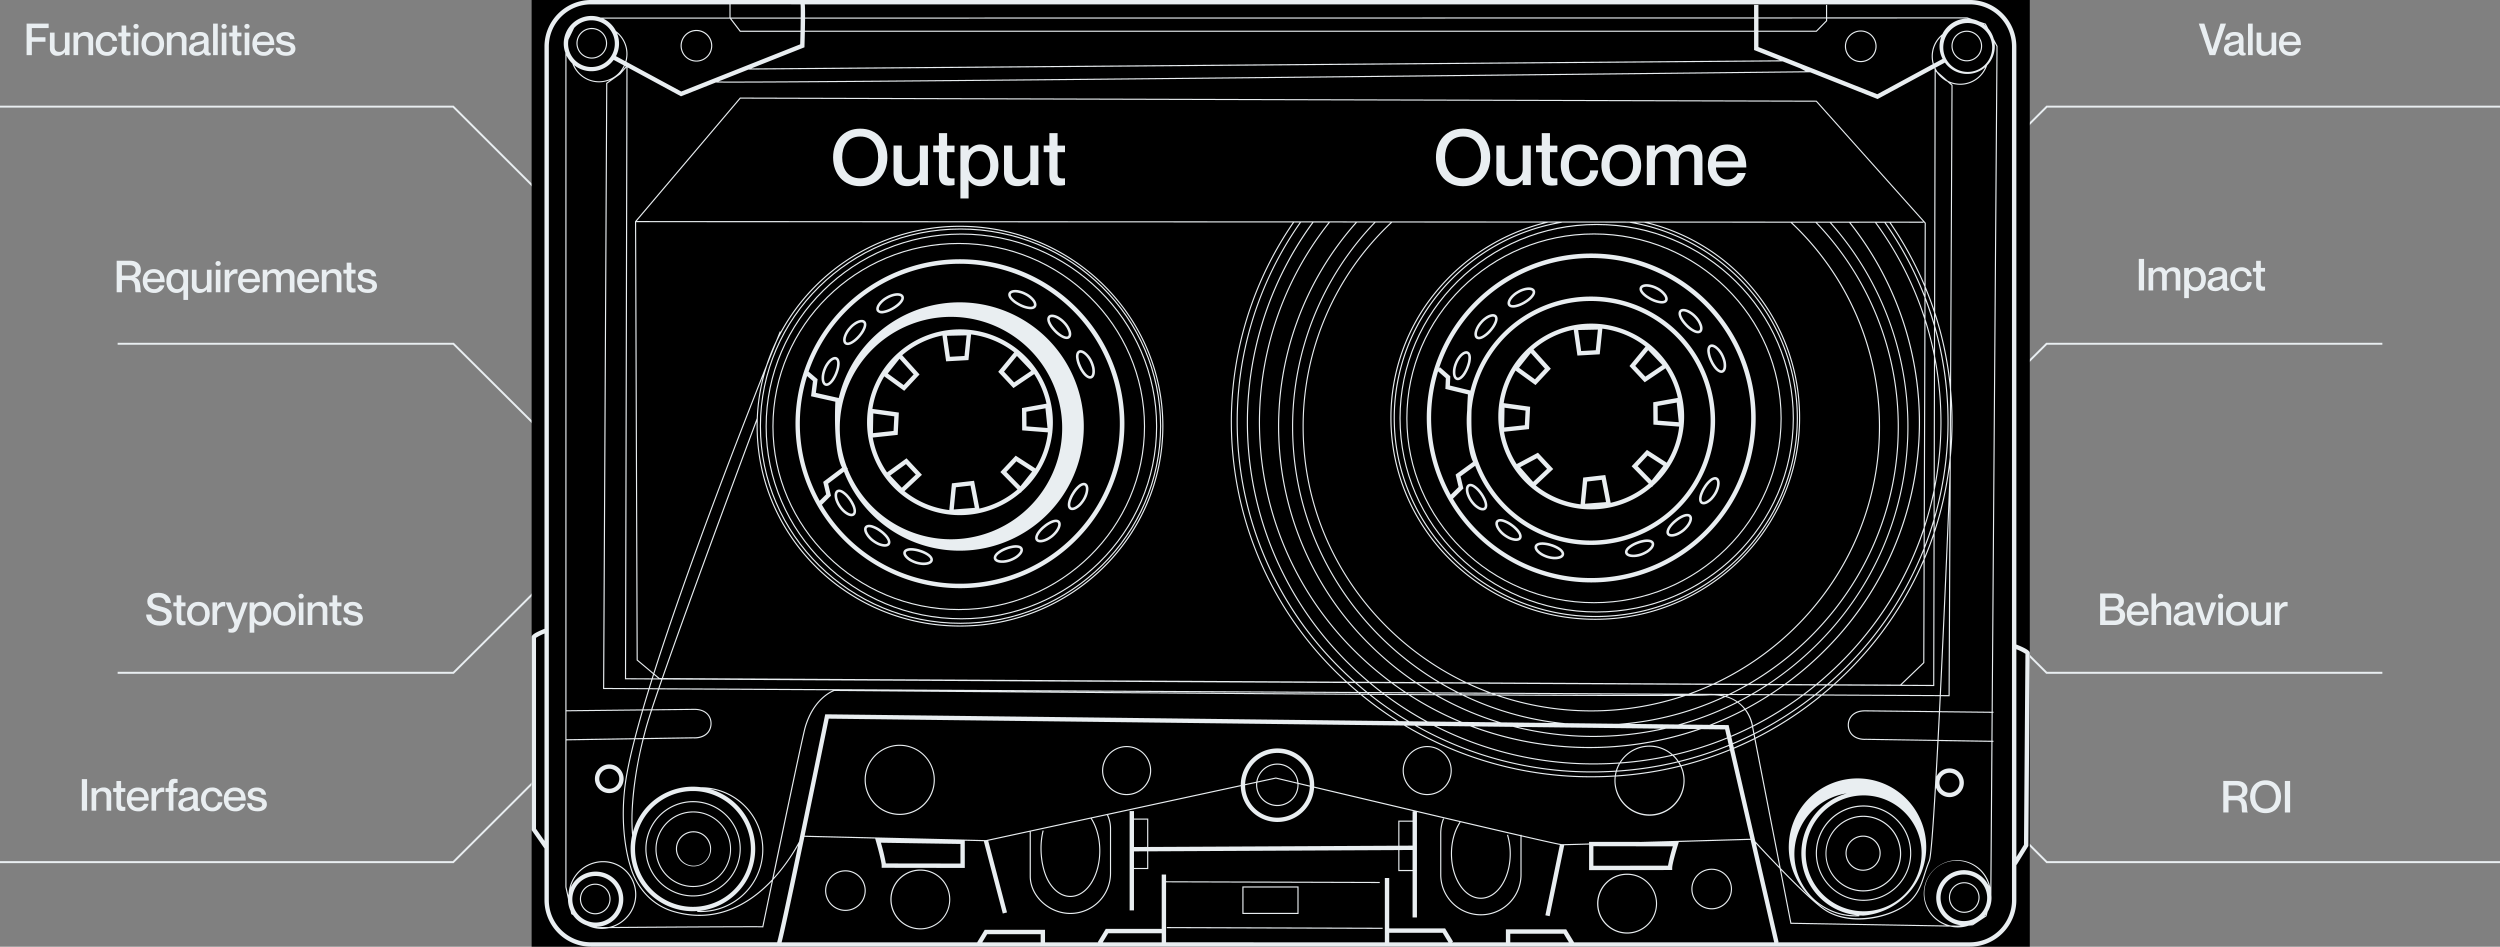 <svg xmlns="http://www.w3.org/2000/svg" width="1276.37" height="483.339" viewBox="0 0 1276.37 483.339">
  <rect x="0" y="0" width="1276.37" height="483.339" fill="#808080" stroke="none"/>
  <g id="Group_1111" data-name="Group 1111" transform="translate(-56.131 -5000.87)">
    <path id="Vector" d="M0,65.7,66.024,0H237.442" transform="translate(1034.994 5176.375)" fill="none" stroke="#e9eef1" stroke-width="1"/>
    <path id="Vector-2" data-name="Vector" d="M237.442,65.7H66.024L0,0" transform="translate(1034.994 5278.672)" fill="none" stroke="#e9eef1" stroke-width="1"/>
    <path id="Vector-3" data-name="Vector" d="M403.558,171.747H172.179L0,0" transform="translate(928.943 5269.287)" fill="none" stroke="#e9eef1" stroke-width="1"/>
    <path id="Vector-4" data-name="Vector" d="M0,171.747,172.179,0h231.38" transform="translate(928.943 5055.307)" fill="none" stroke="#e9eef1" stroke-width="1"/>
    <path id="Vector-5" data-name="Vector" d="M19.709,9.385A9.628,9.628,0,0,1,9.854,18.77,9.628,9.628,0,0,1,0,9.385,9.628,9.628,0,0,1,9.854,0,9.628,9.628,0,0,1,19.709,9.385Z" transform="translate(919.558 5218.607)" fill="#e9eef1"/>
    <path id="Vector-6" data-name="Vector" d="M18.77,9.854a9.628,9.628,0,0,1-9.385,9.854A9.628,9.628,0,0,1,0,9.854,9.628,9.628,0,0,1,9.385,0,9.628,9.628,0,0,1,18.77,9.854Z" transform="translate(1025.609 5232.685)" fill="#e9eef1"/>
    <path id="Vector-7" data-name="Vector" d="M18.77,9.385A9.385,9.385,0,1,1,9.385,0,9.385,9.385,0,0,1,18.77,9.385Z" transform="translate(1025.609 5272.103)" fill="#e9eef1"/>
    <path id="Vector-8" data-name="Vector" d="M19.709,9.385A9.628,9.628,0,0,1,9.854,18.77,9.628,9.628,0,0,1,0,9.385,9.628,9.628,0,0,1,9.854,0,9.628,9.628,0,0,1,19.709,9.385Z" transform="translate(919.558 5259.902)" fill="#e9eef1"/>
    <path id="Vector-9" data-name="Vector" d="M0,0H171.419l66.023,65.7" transform="translate(116.195 5176.375)" fill="none" stroke="#e9eef1" stroke-width="1"/>
    <path id="Vector-10" data-name="Vector" d="M237.442,0,171.419,65.7H0" transform="translate(116.195 5278.672)" fill="none" stroke="#e9eef1" stroke-width="1"/>
    <path id="Vector-11" data-name="Vector" d="M403.558,0,231.382,171.747H0" transform="translate(56.131 5269.287)" fill="none" stroke="#e9eef1" stroke-width="1"/>
    <path id="Vector-12" data-name="Vector" d="M0,0H231.382L403.558,171.747" transform="translate(56.131 5055.307)" fill="none" stroke="#e9eef1" stroke-width="1"/>
    <path id="Vector-13" data-name="Vector" d="M18.77,9.385A9.385,9.385,0,1,0,9.385,18.77,9.385,9.385,0,0,0,18.77,9.385Z" transform="translate(469.074 5237.377) rotate(180)" fill="#e9eef1"/>
    <path id="Vector-14" data-name="Vector" d="M19.709,9.854a9.854,9.854,0,1,0-9.854,9.854A9.854,9.854,0,0,0,19.709,9.854Z" transform="translate(363.961 5252.394) rotate(180)" fill="#e9eef1"/>
    <path id="Vector-15" data-name="Vector" d="M19.709,9.385A9.628,9.628,0,0,0,9.854,0,9.628,9.628,0,0,0,0,9.385,9.628,9.628,0,0,0,9.854,18.77,9.628,9.628,0,0,0,19.709,9.385Z" transform="translate(363.961 5290.873) rotate(180)" fill="#e9eef1"/>
    <path id="Vector-16" data-name="Vector" d="M18.77,9.385A9.385,9.385,0,1,0,9.385,18.77,9.385,9.385,0,0,0,18.77,9.385Z" transform="translate(469.074 5278.672) rotate(180)" fill="#e9eef1"/>
    <path id="Vector-17" data-name="Vector" d="M2.684,0V16.1H0V0Z" transform="translate(1148.094 5133.053)" fill="#e9eef1"/>
    <path id="Vector-18" data-name="Vector" d="M16.217,3.874v7.951H13.834V4.55C13.834,3,13.515,2,11.891,2A2.527,2.527,0,0,0,9.3,4.82v7.005H6.917V4.55C6.917,3,6.6,2,4.955,2A2.536,2.536,0,0,0,2.365,4.82v7.005H0V.315H2.365V1.8h.047A3.985,3.985,0,0,1,5.838,0,2.969,2.969,0,0,1,8.9,1.982h.047A4.532,4.532,0,0,1,12.707,0c2.318,0,3.51,1.4,3.51,3.874Z" transform="translate(1153.077 5137.333)" fill="#e9eef1"/>
    <g id="Group_1110" data-name="Group 1110">
      <path id="Vector-19" data-name="Vector" d="M11.074,6.082c0,3.784-2.177,6.082-5.105,6.082a4.172,4.172,0,0,1-3.538-1.712H2.384v5.293H0V.315H2.384V1.667h.047A4.268,4.268,0,0,1,5.969,0C8.9,0,11.074,2.3,11.074,6.082Zm-2.384,0c0-2.252-1.107-4.144-3.172-4.144C3.6,1.937,2.4,3.514,2.4,6.082c0,2.545,1.2,4.144,3.116,4.144,2.065,0,3.172-1.892,3.172-4.144Z" transform="translate(1171.266 5137.333)" fill="#e9eef1"/>
      <path id="Vector-20" data-name="Vector" d="M5.537,1.87c-1.886,0-2.59.586-2.7,2.072H.544C.657,1.734,2.074,0,5.537,0,8.09,0,9.976.969,9.976,4.032V9.505c0,.811.178,1.239,1.107,1.149V11.78a3.6,3.6,0,0,1-1.38.248c-1.258,0-1.839-.45-2.065-1.577H7.593a4.5,4.5,0,0,1-3.81,1.712C1.445,12.163,0,10.812,0,8.875,0,6.352,1.868,5.563,4.749,5c1.783-.338,2.862-.563,2.862-1.667,0-.833-.5-1.464-2.074-1.464ZM7.611,7.456V5.721A7.886,7.886,0,0,1,5.2,6.487c-1.952.428-2.816.991-2.816,2.162,0,1.059.638,1.644,1.915,1.644,1.961,0,3.313-.969,3.313-2.838Z" transform="translate(1183.185 5137.333)" fill="#e9eef1"/>
      <path id="Vector-21" data-name="Vector" d="M0,0H6.87c3.313,0,5.453,1.689,5.453,4.617A3.734,3.734,0,0,1,9.329,8.627v.045c3.716.7,2.365,7.005,3.219,7.275V16.1H9.732c-.741-.676.77-6.217-3.106-6.217H2.684V16.1H0ZM2.684,7.591H6.307c1.652,0,3.36-.315,3.36-2.658,0-2.32-1.708-2.658-3.36-2.658H2.684Z" transform="translate(1191.218 5399.589)" fill="#e9eef1"/>
      <path id="Vector-22" data-name="Vector" d="M0,8.379C0,3.536,3.041,0,7.9,0c4.843,0,7.9,3.536,7.9,8.379s-3.06,8.4-7.9,8.4C3.041,16.781,0,13.222,0,8.379Zm13.13,0C13.13,5.135,11.6,2.3,7.9,2.3S2.656,5.135,2.656,8.379c0,3.266,1.549,6.1,5.246,6.1S13.13,11.645,13.13,8.379Z" transform="translate(1204.911 5399.251)" fill="#e9eef1"/>
      <path id="Vector-23" data-name="Vector" d="M9.648,7.41v.045A3.672,3.672,0,0,1,12.773,11.4c0,3.108-2.14,4.708-5.471,4.708H0V0H6.917c3.313,0,5.228,1.464,5.228,4.054a3.308,3.308,0,0,1-2.5,3.356ZM6.832,6.667c1.915,0,2.628-.766,2.628-2.185S8.587,2.275,6.983,2.275h-4.3V6.667ZM2.684,13.83H7.1c2.3,0,3-1.081,3-2.59A2.408,2.408,0,0,0,7.4,8.672H2.684Z" transform="translate(1128.338 5303.861)" fill="#e9eef1"/>
      <path id="Vector-24" data-name="Vector" d="M8.653,8.311h2.365a5.05,5.05,0,0,1-5.246,3.852C2.187,12.163,0,9.685,0,6.082,0,2.343,2.187,0,5.659,0,9.376,0,11.2,2.59,11.2,6.69H2.365A3.294,3.294,0,0,0,5.7,10.226,2.858,2.858,0,0,0,8.653,8.311ZM2.365,4.933H8.831A2.972,2.972,0,0,0,5.659,1.87,3.074,3.074,0,0,0,2.365,4.933Z" transform="translate(1141.975 5308.141)" fill="#e9eef1"/>
      <path id="Vector-25" data-name="Vector" d="M10.023,8.154V16.1H7.63V8.829c0-1.554-.648-2.545-2.29-2.545A2.752,2.752,0,0,0,2.365,9.1V16.1H0V0H2.365V6.082h.047a4.306,4.306,0,0,1,3.735-1.8A3.572,3.572,0,0,1,10.023,8.154Z" transform="translate(1154.57 5303.861)" fill="#e9eef1"/>
      <path id="Vector-26" data-name="Vector" d="M5.537,1.87c-1.9,0-2.59.586-2.7,2.072H.535C.648,1.734,2.065,0,5.537,0,8.081,0,9.976.969,9.976,4.032V9.505c0,.811.178,1.239,1.1,1.149V11.78a3.524,3.524,0,0,1-1.37.248c-1.258,0-1.849-.45-2.074-1.577H7.583a4.478,4.478,0,0,1-3.8,1.712C1.436,12.163,0,10.812,0,8.875,0,6.352,1.868,5.563,4.749,5c1.783-.338,2.862-.563,2.862-1.667,0-.833-.5-1.464-2.074-1.464ZM7.611,7.456V5.721A7.885,7.885,0,0,1,5.2,6.487c-1.961.428-2.816.991-2.816,2.162,0,1.059.629,1.644,1.915,1.644,1.961,0,3.313-.969,3.313-2.838Z" transform="translate(1165.879 5308.141)" fill="#e9eef1"/>
      <path id="Vector-27" data-name="Vector" d="M2.506,0l2.9,9.01h.028L8.334,0H10.84L6.757,11.51H4.082L0,0Z" transform="translate(1176.766 5308.456)" fill="#e9eef1"/>
      <path id="Vector-28" data-name="Vector" d="M0,1.239A1.252,1.252,0,0,1,1.323,0,1.245,1.245,0,0,1,2.675,1.239,1.263,1.263,0,0,1,1.323,2.5,1.27,1.27,0,0,1,0,1.239Zm2.525,3.2v11.51H.16V4.437Z" transform="translate(1188.516 5304.019)" fill="#e9eef1"/>
      <path id="Vector-29" data-name="Vector" d="M10.023,0V11.51H7.658V10.023H7.611a4.337,4.337,0,0,1-3.782,1.8A3.559,3.559,0,0,1,0,7.951V0H2.393V7.275c0,1.554.648,2.545,2.271,2.545A2.724,2.724,0,0,0,7.658,7.005V0Z" transform="translate(1205.503 5308.456)" fill="#e9eef1"/>
      <path id="Vector-30" data-name="Vector" d="M6.513.068V2.3H6.466a3.416,3.416,0,0,0-4.1,3.6V11.78H0V.27H2.365V2.433h.047C3.022.991,3.97,0,5.481,0A7.239,7.239,0,0,1,6.513.068Z" transform="translate(1217.553 5308.186)" fill="#e9eef1"/>
      <path id="Vector-31" data-name="Vector" d="M5.791,12.163C2.187,12.163,0,9.663,0,6.082S2.187,0,5.791,0s5.791,2.5,5.791,6.082S9.394,12.163,5.791,12.163Zm0-1.937c2.252,0,3.426-1.779,3.426-4.144,0-2.388-1.173-4.144-3.426-4.144S2.365,3.694,2.365,6.082C2.365,8.447,3.538,10.226,5.791,10.226Z" transform="translate(1192.607 5308.141)" fill="#e9eef1"/>
      <path id="Vector-32" data-name="Vector" d="M2.844,0l4.1,13.177h.019L11.065,0H13.9L8.409,16.1H5.5L0,0Z" transform="translate(1178.718 5012.924)" fill="#e9eef1"/>
      <g id="Group_1109" data-name="Group 1109">
        <g id="clip0_4691_42640" transform="translate(327.558 5000.87)">
          <path id="Vector-33" data-name="Vector" d="M0,0H764.884V483.331H0Z"/>
          <path id="Vector-34" data-name="Vector" d="M16.185,8.091A8.093,8.093,0,1,1,8.1,0a8.1,8.1,0,0,1,8.09,8.091ZM15.6,8.083A7.511,7.511,0,1,0,8.1,15.593,7.509,7.509,0,0,0,15.6,8.083Z" transform="translate(670.483 15.549)" fill="#e9eef1"/>
          <path id="Vector-35" data-name="Vector" d="M0,8.091a8.094,8.094,0,1,1,8.094,8.091A8.1,8.1,0,0,1,0,8.091ZM.58,8.1A7.514,7.514,0,1,0,8.094.588,7.515,7.515,0,0,0,.58,8.1Z" transform="translate(76.034 15.281)" fill="#e9eef1"/>
          <path id="Vector-36" data-name="Vector" d="M764.884,333.472c0,.99-.713,94.177-.741,98.144v.313l-5.978,9.632-.141-.083v18.109a23.78,23.78,0,0,1-23.754,23.751H30.314A23.783,23.783,0,0,1,6.553,459.588V433.18L0,423.817V325.33c0-.633,0-1.683,6.553-4.295V23.751A23.783,23.783,0,0,1,30.314,0H734.27a23.774,23.774,0,0,1,23.754,23.751v305.3C764.874,331.753,764.884,332.825,764.884,333.472Zm-21.773,124.9a11.886,11.886,0,1,0-11.882,11.88A11.894,11.894,0,0,0,743.11,458.375Zm.845-6.088a17.131,17.131,0,0,0-16.339-12.817h-.169a16.279,16.279,0,0,0-11.609,4.779,16.746,16.746,0,0,0,.235,23.662,17.067,17.067,0,0,0,8.4,4.6l3.322.059,1.877-.178a14.11,14.11,0,1,1,14.284-20.1Zm-8.512,19.568.272-.022.3-.193c-.131.044-.272.1-.413.148C735.555,471.809,735.5,471.832,735.443,471.854Zm6.213-4,.638-.424.122-.484C742.172,467.262,741.919,467.567,741.656,467.857Zm3.06-14.827.544-74.252-26.963-.424c-.338,6.289-.666,12.34-.985,18.027a7.334,7.334,0,1,1-.329,5.761c-1.211,20.692-2.328,35.466-3.116,37.416-.976,2.4-1.7,4.63-2.393,6.788-1.83,5.656-3.407,10.539-8.634,14.961-5.406,4.577-15.382,8.165-25.352,8.165-6.515,0-13.03-1.534-18.258-5.329-5.279-3.826-13.85-12.207-21.318-19.866l5.234,26.818,79.1,1.392a17.647,17.647,0,0,1-6.6-4.153,17.152,17.152,0,1,1,29.066-15.3ZM532.212,481.1H634.374l-12.041-52.3c-4.117.119-19.524.581-36.851,1.087h.209l-.447,1.444c-1.177,3.789-2.927,10.04-2.927,11.738v1.116l-42.443.068V431.208c-6.1.171-10.671.3-12.689.343-.283,1.392-6.716,32.794-7.439,36.21l-2.19-.462c.7-3.274,6.679-32.489,7.379-35.913-2.718-.521-9.821-2.113-19.516-4.339v19.515a20.782,20.782,0,0,1-41.565,0V425.476a20.586,20.586,0,0,1,1.452-7.614l.543.216a19.948,19.948,0,0,0-1.415,7.4v21.086a20.194,20.194,0,0,0,40.389,0v-19.65c-8.72-2-19.45-4.5-30.939-7.19l.365.237c-5.8,8.784-5.8,23.067,0,31.842,2.762,4.2,6.448,6.506,10.372,6.506s7.61-2.315,10.38-6.506c4.4-6.669,5.578-16.91,2.934-25.5l.558-.171c2.7,8.746,1.482,19.189-3.008,25.991-2.882,4.362-6.739,6.766-10.864,6.766s-7.982-2.4-10.864-6.766c-5.905-8.939-5.913-23.475-.03-32.437-7.059-1.653-14.4-3.38-21.735-5.105V468.4h-2.235V444.762h-7.3V434.006l-127.636.648v9.058h-7.3v21.093H305.3V414.088h2.234V417.9h7.289v14.522l127.636-.648V418.949h7.3v-4.682h.857c-18.944-4.465-37.671-8.894-51.119-12.087a18.748,18.748,0,0,1-37.447-.774L294.3,416.046a16.846,16.846,0,0,1,1.533,7.063v22.768a20.8,20.8,0,0,1-20.782,20.774c-11.073,0-20.782-9.013-20.782-19.284V424.694l-21.155,4.571,9.591,36.576-2.159.565-9.681-36.9.089-.022-9.806-.238v13.881l-42.443-.067V441.94c0-1.905-2.115-9.669-2.934-12.5l-.38-1.309-36.129-.878c-5.078,24.361-10.067,47.9-11.631,53.851H227.46l3.857-6.394h30.791V481.1h27.216l-.253-.149,4.051-6.706h28.557V446.481h2.234v3.431l109.087.35v.587l-109.087-.364v30.606H435.6V448.259h2.234v25.746h28.548l4.051,6.706-.633.388h27.6v-6.625H528.2Zm-5.279-4.391H499.642V481.1h29.941Zm-61.8-.462h-27.29V481.1h30.224Zm-143.451.231H294.386l-2.792,4.622h30.083Zm-61.8.462H232.583l-2.51,4.16h29.8ZM32.667,471a11.879,11.879,0,1,0-11.884-11.88A11.9,11.9,0,0,0,32.667,471Zm-.774,2.2.089.023-.038-.023h-.052Zm7.565.068a17.01,17.01,0,0,0,8.37-4.608A16.753,16.753,0,0,0,48.066,445a16.3,16.3,0,0,0-11.609-4.779h-.171a17.146,17.146,0,0,0-16.359,12.861,14.109,14.109,0,1,1,13.246,20.126l.187.1c.633,0,2.822-.023,6.1-.044Zm2.144-.015c20.514-.157,71.707-.521,76.19-.365.328-1.608,2.219-10.7,4.751-22.842-.313.328-.626.655-.946.975-10.149,10.249-26.9,21.108-49.071,14.67-18-5.232-22.257-22.88-22.293-23.058-.068-.164-6.963-19.791-1.847-47.823.931-5.113,2.256-10.949,3.9-17.349L17.8,378v74.848l.923,4.235c.045-.29.083-.58.142-.863a17.69,17.69,0,0,1,17.424-16.583h.178a16.843,16.843,0,0,1,12.019,4.95,17.334,17.334,0,0,1-.238,24.488,17.7,17.7,0,0,1-6.642,4.183Zm-5-463.719a14.19,14.19,0,0,1,6.463,6.312,14.387,14.387,0,0,1,1.63,1.384,14.547,14.547,0,0,1,3.679,14.321L76.4,46.72l60.694-24.093c.067-2.114.119-4.272.164-6.371h-30.91L101.2,9.535ZM715.884,32.482l4.467-2.419A13.956,13.956,0,0,1,719.7,18.7c-.084.074-.169.141-.244.216a13.836,13.836,0,0,0-4.083,9.862A14.011,14.011,0,0,0,715.884,32.482Zm8.193-16.643c-.066.03-.131.067-.206.1a12.479,12.479,0,1,0,.169-.186ZM716.663,34.6a13.294,13.294,0,0,0,1.061,1.913l5.312,4.7a13.929,13.929,0,0,0,19.1-6.907,14.059,14.059,0,0,1-20.6-2.337Zm.629,2.322-.422-.38-.291,122.923a178.226,178.226,0,0,1,7.592,34.23l.713-150.082L722.717,41.7a14.247,14.247,0,0,1-3.66-2.657,15.152,15.152,0,0,1-1.764-2.121ZM724.134,199a176.777,176.777,0,0,0-7.564-37.655l-.009,5.039a178.034,178.034,0,0,1-.235,98.77l-.009,5.06a177.917,177.917,0,0,0,7.658-36.731Zm.46,26.364c.178-3.327.282-6.662.282-10.019q0-4.153-.2-8.284Zm-.648,13.39a178.488,178.488,0,0,1-7.639,33.39l-.188,78.13h-.291l-51.051-.261c-1.735,1.556-3.5,3.052-5.287,4.533l59.407.32c2.609-53.367,4.993-112.428,5.04-113.492Zm-4.458,116.1,3.9.023.46-97.43C722.961,278.915,721.281,318.222,719.488,354.856ZM566.673,429.831c23.553-.685,49.673-1.459,55.519-1.63l-10.381-45.083a183.72,183.72,0,0,1-24.721,8.1,17.926,17.926,0,1,1-34.282,7.339,18.647,18.647,0,0,1,.119-2.062c-3.887.238-7.8.372-11.721.372a185.126,185.126,0,0,1-95.87-26.438l-293.642-3.513c-1.5,7.339-6.933,33.91-12.309,59.738l92.572,2.255L362.036,400.8a18.75,18.75,0,0,1,37.5.112c0,.216-.007.439-.015.655,27.373,6.49,76.987,18.228,105.3,24.74v-.089h.588v.231c11.966,2.755,19.993,4.54,20.671,4.54.663,0,5.972-.142,13.775-.365V429.8ZM370.5,399.574a10.6,10.6,0,0,0-.06,1.1,10.268,10.268,0,0,0,20.536,0c0-.178-.022-.358-.029-.536-6.009-1.429-9.978-2.374-10.991-2.613Zm9.456-2.634.067.015c.238.052,4.281,1.019,10.879,2.582a10.261,10.261,0,0,0-20.313-.58Zm-10.112,3.744c0-.328.023-.655.053-.975l-5.637,1.221a16.516,16.516,0,0,0,33.017.722c-2.07-.492-3.991-.945-5.748-1.363.008.134.022.261.022.4a10.853,10.853,0,0,1-21.706,0Zm27.455.364v-.126a16.514,16.514,0,0,0-33.017-.6l5.7-1.235a10.845,10.845,0,0,1,21.527.58C393.272,400.1,395.208,400.549,397.3,401.048ZM254.862,424.59v22.769c0,9.958,9.434,18.7,20.194,18.7a20.212,20.212,0,0,0,20.195-20.186V423.1a16.379,16.379,0,0,0-1.534-6.936l-7.707,1.667c5.816,9.208,5.793,24.049-.089,33.189-2.881,4.473-6.738,6.944-10.864,6.944s-7.982-2.464-10.864-6.944c-4.2-6.536-5.629-18.161-3.32-27.041l.566.149c-2.271,8.745-.872,20.17,3.246,26.579,2.77,4.3,6.448,6.677,10.372,6.677s7.6-2.367,10.372-6.677c5.8-9.021,5.8-23.7,0-32.719l.068-.045L254.72,424.59Zm-194.011-61.9-3.917.045c-1.437,4.942-2.74,9.668-3.894,14.119l3.723-.059c.439-1.757.9-3.543,1.407-5.389C58.751,369.289,59.667,366.333,60.851,362.694Zm-2.115,8.873c-.491,1.786-.938,3.52-1.363,5.225l25.273-.394c.074.008,4.825.409,7.312-2.851a7.087,7.087,0,0,0,.663-7.22c-1.236-2.508-3.924-3.884-7.558-3.884l-21.594.245C60.255,366.4,59.324,369.415,58.736,371.566Zm-40.946,5.842,34.647-.543c1.147-4.45,2.457-9.177,3.887-14.119l-38.534.439Zm43.247-15.3c.975-2.985,2.129-6.4,3.418-10.168l-4.289-.023q-1.609,5.248-3.06,10.234Zm3.619-10.748q.738-2.144,1.534-4.436l-4.467-.023c-.469,1.488-.923,2.969-1.378,4.436ZM18.615,22.247A11.924,11.924,0,1,0,21.7,14.291l-2.9,5.962a11.691,11.691,0,0,0-.179,1.995ZM44.3,17.655c-.216-.216-.447-.409-.678-.61a13.989,13.989,0,0,1-.558,11.634l4.788,2.59A13.946,13.946,0,0,0,44.3,17.655ZM21.721,33.285a13.925,13.925,0,0,0,25.34.1l-5.183-2.806a14.062,14.062,0,0,1-20.156,2.709Zm24.356,2.888,1.981-2.255-.477-.261a14.2,14.2,0,0,1-1.5,2.516Zm-7.439,6.476L37.052,351.217l22.688.119c.454-1.467.908-2.948,1.378-4.436l-13.484-.067.744-312.394L45.3,37.93Zm672.572,71.342-.591-.663v.409l-16.7-.008a181,181,0,0,1,17.184,31.232ZM553.381,398.569a17.343,17.343,0,0,0,34.685,0,17.162,17.162,0,0,0-1.564-7.19,186.426,186.426,0,0,1-32.987,5.091A19.457,19.457,0,0,0,553.381,398.569Zm32.868-7.726a18.484,18.484,0,0,0-.924-1.615,184.248,184.248,0,0,1-31.319,4.764,15.969,15.969,0,0,0-.409,1.89A186.941,186.941,0,0,0,586.249,390.843Zm-1.274-2.129a17.149,17.149,0,0,0-2.48-2.858,180.366,180.366,0,0,1-26.732,3.967,17.3,17.3,0,0,0-1.586,3.573A185.049,185.049,0,0,0,584.976,388.715ZM389.288,113.6a178.968,178.968,0,0,0,22.033,229.7c1.639,1.608,3.314,3.178,5,4.726l3.314.015c-2.2-1.965-4.364-4-6.479-6.082A177.108,177.108,0,0,1,392.1,113.6Zm133.876.06h-4.177a104.708,104.708,0,0,0-57.18,35.7,100.46,100.46,0,0,0-22.8,64.04c0,56.508,46.673,102.484,104.031,102.484S647.063,269.9,647.063,213.393a102.032,102.032,0,0,0-79.139-99.715h-4.393a103.634,103.634,0,0,1,58.34,33.8,100.81,100.81,0,0,1,24.618,65.909c0,56.062-46.294,101.672-103.19,101.672s-103.19-45.611-103.19-101.672a100.81,100.81,0,0,1,24.617-65.909,103.625,103.625,0,0,1,58.438-33.821Zm2.792.082a103.085,103.085,0,0,0-60.783,34.119A100.213,100.213,0,0,0,440.7,213.386c0,55.742,46.024,101.085,102.6,101.085s102.6-45.343,102.6-101.085a100.209,100.209,0,0,0-24.476-65.529,103.085,103.085,0,0,0-60.783-34.119l.015-.067-34.714-.015Zm-9.412-.082-77.292-.038.045.045A142.423,142.423,0,0,0,394.173,218c0,57.312,34.007,106.95,83.189,130.351l125.827.669c49.964-23.1,84.652-73.143,84.652-131.02a142.425,142.425,0,0,0-45.083-104.285l-72.393-.037a102.589,102.589,0,0,1,77.277,99.707c0,56.835-46.925,103.072-104.612,103.072S438.419,270.221,438.419,213.386a101.015,101.015,0,0,1,22.934-64.405A105.318,105.318,0,0,1,516.544,113.656Zm139.744.067a150.773,150.773,0,0,1,41.736,104.2c0,55.719-30.471,104.553-75.855,131.2l8.875.045a161.63,161.63,0,0,0,24.365-19.746,156.289,156.289,0,0,0,7.319-215.7Zm30.287.023a172.551,172.551,0,0,1,24.476,47.4l.038-9.207a177.111,177.111,0,0,0-20.441-38.2Zm-13.168-.015A164.464,164.464,0,0,1,659.4,333.249a171.251,171.251,0,0,1-18.749,15.973l15.056.082q6.076-5.013,11.758-10.592a172.946,172.946,0,0,0,43.23-69.436L711.051,163a172.553,172.553,0,0,0-25.19-49.274Zm42.534,68.156a168.265,168.265,0,0,0-4.308-17.052l-.338,102.61a170.36,170.36,0,0,0,4.477-17.342ZM716.372,247a173.933,173.933,0,0,0,.141-62.075ZM582.667,385.225a176.955,176.955,0,0,0,27.6-8.716l-.946-4.1-12.233-.149a172.559,172.559,0,0,1-117.919-1.414l-17.313-.208A178.055,178.055,0,0,0,542.48,389.72q6.512,0,12.941-.462a17.888,17.888,0,0,1,27.246-4.034Zm-11.943-3.99a17.328,17.328,0,0,0-14.58,7.972,179.379,179.379,0,0,0,25.816-3.826A17.244,17.244,0,0,0,570.723,381.235ZM554.878,369.52a155.091,155.091,0,0,0,53.643-13.911,28.039,28.039,0,0,0-7.96-.543c-1.579.1-5.517.172-11.423.216a149.548,149.548,0,0,1-96.675-.142q-7.795-.032-15.92-.074a154.856,154.856,0,0,0,51.074,14.127Zm30.135-14.8-93.4-.5c.313.112.633.216.946.328C532.822,354.745,566.264,354.826,585.013,354.722Zm-90.718.424a148.98,148.98,0,0,0,92.959.149C569.249,355.415,535.428,355.341,494.3,355.146Zm-4.437-.93-15.221-.082c.231.112.454.223.685.335q7.864.032,15.437.074C490.453,354.44,490.155,354.328,489.858,354.216Zm119.466,1.02c.261-.127.529-.246.8-.373l-2.5-.015C608.207,354.953,608.773,355.087,609.324,355.236Zm1.974-.953c2.911-1.413,5.778-2.909,8.578-4.5l-16.747-.089q-5.327,2.445-10.872,4.488Zm-9.539-4.6-122.869-.633q5.417,2.513,11.072,4.585l100.591.536Q596.272,352.151,601.759,349.683Zm-124.285-.633-12.487-.067q4.143,2.4,8.444,4.562l14.841.075Q482.765,351.543,477.474,349.051Zm-13.656-.074-11.207-.06q3.574,2.379,7.268,4.556l12.242.067Q467.9,351.385,463.818,348.977Zm-2.9,5.084.581.334,12.487.068c-.231-.112-.462-.223-.685-.335Zm1.6.923A159.332,159.332,0,0,0,494.9,368.8l27.172.328a155.361,155.361,0,0,1-46.89-14.067Q468.926,355.023,462.515,354.983Zm41.006,16.152a164.808,164.808,0,0,0,73.159.878Zm81.848-1.251a159.761,159.761,0,0,0,29.77-11.492,18.9,18.9,0,0,0-5.718-2.56,155.333,155.333,0,0,1-49.012,13.755Zm30.3-11.775q3.006-1.53,5.95-3.193l-10.187-.053c-.418.2-.827.409-1.244.61A19.938,19.938,0,0,1,615.669,358.109Zm6.963-3.766q3.753-2.155,7.386-4.51l-8.987-.045q-4.133,2.379-8.415,4.5ZM439.953,348.85q3.217,2.355,6.53,4.548l12.257.067q-3.653-2.176-7.179-4.556Zm7.431,5.143c.172.119.342.223.514.335l12.405.067-.581-.334Zm1.43.916a166.868,166.868,0,0,0,26.2,13.651l17.841.216a160.084,160.084,0,0,1-31.527-13.792Q455.142,354.949,448.814,354.909Zm32.116,15.95a171.909,171.909,0,0,0,114.411,1.37l-16.143-.194A165.095,165.095,0,0,1,501,371.1ZM601.3,370.07a167.127,167.127,0,0,0,17.767-8.047,17.468,17.468,0,0,0-3.38-3.259,159.994,159.994,0,0,1-28.281,11.142Zm18.274-8.314q5.931-3.149,11.623-6.781l-8.415-.045q-3.249,1.865-6.582,3.573A18.759,18.759,0,0,1,619.578,361.756Zm12.532-7.362q3.362-2.176,6.627-4.518l-7.647-.037q-3.6,2.355-7.3,4.51Zm-203.483-5.611q2.8,2.333,5.682,4.547l11.118.06q-3.284-2.189-6.464-4.548Zm6.471,5.136c.142.112.291.216.432.328l11.274.067c-.172-.1-.336-.216-.507-.328Zm1.221.923a176.363,176.363,0,0,0,21.185,13.51l15.973.193a167.483,167.483,0,0,1-25.75-13.636Zm176.044,20.781q5.395-2.289,10.632-4.935a20.313,20.313,0,0,0-3.559-8.2,167.275,167.275,0,0,1-16.583,7.6l8.258.1Zm11.184-5.218a176.918,176.918,0,0,0,24.788-15.34l-16.062-.089q-6.02,3.885-12.331,7.242A19.44,19.44,0,0,1,623.547,370.4Zm25.562-15.92q2.938-2.2,5.8-4.525l-15.176-.075q-3.238,2.334-6.56,4.518Zm49.6-4.957,11.76-11.321.169-51.305a181.309,181.309,0,0,1-39.145,56.806c-1.965,1.935-3.969,3.81-6,5.649Zm11.938-64.115.009-3.922A178.224,178.224,0,0,1,670.2,341.95q-3.887,3.829-7.968,7.383l2.405.015q3.284-2.946,6.449-6.058A180.519,180.519,0,0,0,710.647,285.412Zm.019-5.471.028-8.775a173.658,173.658,0,0,1-42.82,67.97q-5.438,5.348-11.258,10.175l4.728.022q4.323-3.75,8.437-7.792A177.9,177.9,0,0,0,710.666,279.942ZM663.5,113.73A156.855,156.855,0,0,1,655.8,329.84a162.348,162.348,0,0,1-23.739,19.337l7.588.038a170.456,170.456,0,0,0,19.323-16.39,163.886,163.886,0,0,0,13.671-219.1Zm-19.889-.023a142.964,142.964,0,0,1,44.817,104.285c0,57.669-34.295,107.6-83.849,131.028l16.441.09c45.683-26.424,76.418-75.332,76.418-131.192a150.218,150.218,0,0,0-41.949-104.2Zm-205.1-.089h-7.654A150.193,150.193,0,0,0,388.8,217.926c0,55.265,30.1,103.734,74.983,130.35l12.242.068c-48.787-23.707-82.43-73.225-82.43-130.344A142.981,142.981,0,0,1,438.508,113.619Zm-8.444,0-8.735-.008.038.03a156.289,156.289,0,0,0,7.252,215.783,161.815,161.815,0,0,0,22.949,18.786l11.058.059c-44.589-26.824-74.411-75.212-74.411-130.343A150.7,150.7,0,0,1,430.065,113.619Zm-9.442-.015-13.06-.008a163.889,163.889,0,0,0,13.567,219.229,170.225,170.225,0,0,0,17.879,15.318l11.512.059a162.282,162.282,0,0,1-22.309-18.369A156.847,156.847,0,0,1,420.622,113.6Zm-13.805,0h-7.684l.038.023a172.23,172.23,0,0,0,18.318,225.086q4.982,4.913,10.291,9.371l10.246.053a171.148,171.148,0,0,1-17.305-14.894,164.451,164.451,0,0,1-13.9-219.638Zm-8.355-.015h-5.711l.037.023a176.525,176.525,0,0,0,20.783,227.922q3.405,3.36,6.962,6.506l6.322.037q-5.026-4.264-9.776-8.947a172.82,172.82,0,0,1-18.616-225.54ZM417.1,348.738q2.569,2.323,5.212,4.54l3.477.015q-2.7-2.212-5.338-4.54Zm9.606,4.548,6.628.037c-1.906-1.466-3.776-2.984-5.629-4.54l-6.359-.03C423.109,350.3,424.9,351.819,426.706,353.286Zm.745.6c.134.1.267.216.4.32,2.241.008,4.468.023,6.694.038-.142-.112-.29-.216-.432-.328Zm1.139.908a181.994,181.994,0,0,0,19.5,13.442l8.146.1a177,177,0,0,1-20.909-13.5C433.1,354.819,430.854,354.8,428.59,354.8Zm23.44,15.719a182.247,182.247,0,0,0,89.645,23.3q5.965,0,11.877-.388a18.2,18.2,0,0,1,1.512-3.565q-6.255.436-12.592.439a178.572,178.572,0,0,1-81.931-19.68Zm133.563,18.05a181.221,181.221,0,0,0,25.548-8.284l-.737-3.2a177.415,177.415,0,0,1-27.223,8.612A17.754,17.754,0,0,1,585.593,388.567Zm27.641-9.178q5.316-2.255,10.492-4.838l-.625-3.208c0-.008-.008-.038-.008-.053q-5.217,2.635-10.6,4.906Zm11.035-5.1A181,181,0,0,0,654.375,355.1l-5.071-.03a176.806,176.806,0,0,1-25.66,15.943c.008.082.023.163.03.245Zm30.842-19.776q2.782-2.2,5.488-4.525l-4.773-.022q-2.837,2.321-5.748,4.525Zm44.368-4.912,16.067.082.178-75.83q-2.041,5.928-4.5,11.693l-.178,52.913-.084.089Zm16.246-77.55.009-4.89q-2,6.531-4.486,12.884l-.019,3.982Q713.693,278.123,715.725,272.052Zm.009-6.982.028-12.147a170.067,170.067,0,0,1-4.486,16.449l-.028,9.013Q713.768,271.833,715.734,265.07Zm.591-2.017a177.8,177.8,0,0,0,.225-94.549l-.028,13.323a174.957,174.957,0,0,1-.169,68.335Zm-.366-96.574q-1.9-6.587-4.3-13.011l-.028,9.453q2.534,7.95,4.308,16.129Zm.019-2.068.009-4.853q-1.943-5.918-4.3-11.693l-.019,3.96Q714.064,158.031,715.978,164.411Zm-4.871-17.975a179.919,179.919,0,0,0-17.9-32.705h-1.858a177.663,177.663,0,0,1,19.737,36.613Zm-.638-33.279-54.68-61.2L106.63,50.375l-52.936,62.47,609.22.291.045-.038c.015.008.022.023.037.038l30.485.014.028-.022c.009.008.009.015.019.022Zm-657.117.291.819,223.418,8,6.7c17.357-54.722,44.848-125.156,57.6-157.183A102.407,102.407,0,0,1,124.739,174c1.2-2.969,1.885-4.666,1.951-4.823l.424.172a104.176,104.176,0,0,1,91.581-54.1c57.269,0,103.86,45.909,103.86,102.335S275.964,319.911,218.7,319.911,114.836,274,114.836,217.576c0-.752.015-1.488.03-2.233C110.36,227.371,81.961,303.4,67.083,346.155l348.38,1.861c-1.534-1.414-3.053-2.844-4.542-4.31a179.556,179.556,0,0,1-22.331-230.118Zm66.971,73.121a100.073,100.073,0,0,0-4.907,31c0,56.106,46.323,101.755,103.272,101.755s103.279-45.642,103.279-101.747S275.637,115.83,218.688,115.83a103.525,103.525,0,0,0-93.42,58.4C124.084,177.168,122.4,181.358,120.323,186.569ZM62.66,343.959l2.606,2.189,1.2.008c16.069-46.221,48.051-131.564,48.452-132.636a100.685,100.685,0,0,1,3.106-21.161C104.478,226.545,79.02,292.32,62.66,343.959Zm-.2.6c-.186.587-.364,1.176-.551,1.757l2.666.014Zm2.815,6.8,356.116,1.905c-1.749-1.473-3.462-2.992-5.16-4.541l-349.421-1.8C66.279,348.456,65.765,349.929,65.273,351.366Zm172.8,1.511c51.923.409,120.682.915,184.406,1.3-.127-.112-.253-.216-.38-.32Zm185.33,1.294,3.5.023c-.134-.1-.268-.208-.4-.32l-3.477-.015C423.147,353.963,423.274,354.075,423.4,354.171Zm.707.588a183.762,183.762,0,0,0,18.645,13.412l4.192.053a181.207,181.207,0,0,1-19.3-13.435C426.475,354.782,425.291,354.775,424.107,354.76Zm22.376,15.69a184.608,184.608,0,0,0,94.724,25.843c3.954,0,7.885-.134,11.8-.38a17.787,17.787,0,0,1,.387-1.89c-3.886.245-7.789.379-11.713.379a182.746,182.746,0,0,1-90.844-23.9Zm165.188,12.11-.388-1.7a182.517,182.517,0,0,1-25.347,8.225c.321.521.626,1.057.894,1.608A184.468,184.468,0,0,0,611.671,382.559Zm2.084-.892q5.272-2.233,10.417-4.794l-.335-1.719q-5.159,2.579-10.477,4.823Zm10.961-5.061a183.909,183.909,0,0,0,33.166-21.488l-2.569-.015a181.733,181.733,0,0,1-30.932,19.776Zm33.866-22.069c1.794-1.473,3.574-2.984,5.317-4.533l-2.42-.015q-2.68,2.323-5.436,4.533ZM716.166,34.871l-28.99,15.7L652.736,36.9l.03.015-1.154.015c-1.4.015-141.463,1.585-279.754,2.992-81.224.826-145.946,1.436-192.381,1.816-27.573.223-48.914.365-63.435.424-5.942.022-10.439.037-13.835.037-4.185,0-6.7-.022-8.221-.06L76.257,49.176,48.967,34.4l-.745,311.843,13.076.068c.223-.715.447-1.437.678-2.159l-8.385-7.034v-.134l-.819-223.954.067-.083,53.517-63.154h.134L656.042,51.38l.089.1,55.661,62.3v.112l-.1,32.444c1.558,3.751,3,7.555,4.3,11.4l.291-122.476.075.06a2.643,2.643,0,0,1-.188-.439ZM638.737,31.35,110.659,35.526l-15.28,6.066c45.184.447,527.87-4.927,555.064-5.232l-2.785-1.474ZM637.3,30.77l-13.187-5.232V16.248H139.5c-.045,2.1-.112,4.473-.194,7.175l-.022.729-27.119,10.77ZM17.8,28.351V362.6l38.7-.439c.961-3.319,1.988-6.743,3.06-10.242l-23.1-.126V351.5L38.057,42.344l2.122-1.5A14.545,14.545,0,0,1,24.14,37.789a14.379,14.379,0,0,1-3.4-5.359A14.182,14.182,0,0,1,17.8,28.351ZM122.759,448.975c6.009-28.791,15.4-73.516,16.628-77.736,3.931-13.5,12.3-17.864,14.49-18.794l-88.811-.477c-1.288,3.751-2.442,7.167-3.417,10.153l21.392-.246c5.227,0,7.313,2.634,8.087,4.205a7.7,7.7,0,0,1-.715,7.83c-2.688,3.52-7.6,3.1-7.8,3.081l-25.4.4a188.242,188.242,0,0,0-5.548,35.175,96.392,96.392,0,0,0,.059,12.236A31.748,31.748,0,0,1,86.4,401.9a31.875,31.875,0,0,1,.052,63.75c-.64,0-1.281-.022-1.929-.059l.03-.454c-.73.045-1.467.082-2.212.082A31.776,31.776,0,0,1,51.3,426.474c-.328-2.8-1.854-20.059,5.309-49.087l-3.723.059c-1.66,6.446-2.994,12.318-3.931,17.462-5.093,27.866,1.757,47.36,1.824,47.553.052.208,4.229,17.536,21.9,22.664,21.884,6.357,38.445-4.384,48.482-14.507.551-.558,1.079-1.116,1.594-1.644ZM82.347,403.861a29.564,29.564,0,1,0,29.577,29.564A29.606,29.606,0,0,0,82.347,403.861Zm31.811,29.556A31.851,31.851,0,0,1,85.7,465.044a31.28,31.28,0,0,0,5.257-62.224,31.841,31.841,0,0,1,23.2,30.6Zm9.4,14.693a95.077,95.077,0,0,0,12.926-18.429c4.915-23.572,10.224-49.414,13.217-64.1l.187-.9.923.008,290.857,3.475a184.973,184.973,0,0,1-18.467-13.4c-122.848-.752-264.75-1.95-268.638-1.98-.714.253-10.312,3.885-14.6,18.593C138.745,375.534,129.55,419.306,123.555,448.111Zm54.774-17.856a106.29,106.29,0,0,1,2.517,10.561l38.072.06v-9.989Zm264.714,13.9h6.708v-10.2l-6.708.038Zm6.708-24.628h-6.708v12.236l6.708-.038ZM307.529,443.109h6.709v-8.47l-6.709.038Zm6.709-10.7V418.465h-6.709v13.978Zm227.846-.373v9.974l38.081-.059a90.507,90.507,0,0,1,2.486-9.839Zm82.7-2.471c2.1,2.27,6.769,7.294,12.189,12.891l-12.681-64.978q-5.127,2.557-10.4,4.778Zm12.926,13.658c5.339,5.5,11.318,11.44,16.277,15.847a35.092,35.092,0,1,1,26.065,8.388c-.741,0-1.473-.03-2.207-.083l.03.454c-.648.038-1.289.06-1.929.06a31.6,31.6,0,0,1-19.68-6.841c1.2,1.013,2.316,1.9,3.306,2.62,12.8,9.289,34.295,4.458,42.892-2.814,5.1-4.317,6.654-9.125,8.447-14.692.7-2.166,1.427-4.406,2.412-6.833.8-1.964,1.952-17.781,3.21-39.686v-.015a7.743,7.743,0,0,1,.047-.819c.366-6.393.741-13.286,1.117-20.5l-36.536-.573c-.169.023-5.079.439-7.767-3.081a7.7,7.7,0,0,1-.715-7.83c.782-1.571,2.867-4.205,8.088-4.205l37.719.432c.131-2.516.253-5.061.385-7.614l-60.078-.32a183.935,183.935,0,0,1-33.955,22.076Zm43.047-80.013c-3.633,0-6.322,1.385-7.558,3.885a7.124,7.124,0,0,0,.663,7.22c2.487,3.253,7.233,2.859,7.28,2.851l36.592.572c.244-4.592.488-9.3.723-14.1Zm-9.3,41.853a31.281,31.281,0,0,0,5.257,62.224,31.79,31.79,0,0,1-5.257-62.224Zm-20.969,30.592a29.578,29.578,0,1,0,29.574-29.564A29.605,29.605,0,0,0,650.487,435.652Zm73.393-30.919a5.1,5.1,0,1,0-5.106-5.1A5.1,5.1,0,0,0,723.88,404.732Zm21.389-26.572.1-14.216-26.316-.3c-.244,4.794-.488,9.505-.723,14.1Zm.113-14.8,2.468-339.65-.929-1.794a14.892,14.892,0,0,1,.113,1.719,14.04,14.04,0,0,1-3.914,9.728,14.51,14.51,0,0,1-13.8,9.937,14.629,14.629,0,0,1-4.908-.863l1.051.923v.134l-.751,155.493q.746,8.128.751,16.36,0,9.166-.91,18.176l-.582,121.947h-.291l-4.223-.022c-.122,2.56-.253,5.1-.375,7.622ZM742.313,13.13l-.3-.558-.666-.231C741.674,12.594,742,12.854,742.313,13.13Zm-9.188-3.6-.263-.089-71.443.008v1.3l-5.384,5.493h-29.7v7.771l60.676,24.093,28.333-15.348a14.6,14.6,0,0,1-.563-4,14.424,14.424,0,0,1,4.261-10.279,13.311,13.311,0,0,1,1.2-1.064,14.116,14.116,0,0,1,12.661-7.9c.075,0,.15.015.216.015Zm-72.287-.089-34.491.008V15.66H655.8l5.042-5.143Zm-36.725.015-484.5.067c-.015,1.7-.053,3.729-.1,6.141h484.6Zm-486.752.067-35.422.007,4.7,6.133h30.634C137.316,13.494,137.346,11.4,137.361,9.527Zm.008-.581c.029-3.089.007-5.53-.083-6.714H101.574V8.954ZM6.553,429.288V323.454a24.7,24.7,0,0,0-4.319,2.189v97.474Zm23.761,51.8h95.021c1.028-3.491,5.622-25.038,10.722-49.467a94.715,94.715,0,0,1-12.755,17.6c-2.852,13.673-4.929,23.722-5,24.027l-.052.26-.261-.029c-1.832-.193-59.2.223-78.461.372a17.763,17.763,0,0,1-3.581.409h-.179a17,17,0,0,1-7.543-1.756,14.14,14.14,0,0,1-7.111-5.3l-.893-.491-.373-1.719a13.95,13.95,0,0,1-1.3-5.866v-.059l-1.34-6.156L17.208,26.951a13.87,13.87,0,0,1-.827-4.7A14.132,14.132,0,0,1,30.507,8.135a13.988,13.988,0,0,1,4.721.826l65.757-.007V2.233H30.314A21.548,21.548,0,0,0,8.786,23.751v435.83a21.526,21.526,0,0,0,21.527,21.5Zm725.467-21.5V23.751A21.548,21.548,0,0,0,734.251,2.233H139.468c.1,1.2.157,3.223.134,6.714l484.5-.074V2.508h2.234V8.88l34.491-.007V2.508h.588V8.865l71.535-.007,2.778.945A13.682,13.682,0,0,1,739,10.919l3.416,1.169,1.314,2.493a14.132,14.132,0,0,1,2.778,5.292l1.933,3.692v.074l-2.478,339.725.366.008-.009.587-.366-.008-.1,14.224.479.008-.009.588-.469-.008L745.278,457a13.343,13.343,0,0,1,.066,1.377,13.982,13.982,0,0,1-1.943,7.108l-.6,2.308-6.954,4.615-2.3.216a17.234,17.234,0,0,1-5.415.885,17.412,17.412,0,0,1-3.726-.417l-81.737-1.436-.044-.231L637.174,443.5c-5.16-5.307-9.7-10.168-12.13-12.795l11.579,50.293-.454.1h98.1a21.546,21.546,0,0,0,21.52-21.518Zm6.87-125.8a26.309,26.309,0,0,0-4.627-2.314V437.534l3.885-6.252C761.946,425.365,762.6,339.643,762.65,333.785Z" transform="translate(0 0)" fill="#e9eef1"/>
          <path id="Vector-37" data-name="Vector" d="M0,7.83a7.834,7.834,0,1,1,7.834,7.83A7.842,7.842,0,0,1,0,7.83Zm.581,0A7.253,7.253,0,1,0,7.834.581,7.26,7.26,0,0,0,.581,7.83Z" transform="translate(22.865 14.276)" fill="#e9eef1"/>
          <path id="Vector-38" data-name="Vector" d="M0,7.83a7.832,7.832,0,1,1,7.837,7.83A7.839,7.839,0,0,1,0,7.83Zm.582,0A7.25,7.25,0,1,0,7.837.581,7.256,7.256,0,0,0,.582,7.83Z" transform="translate(724.885 15.668)" fill="#e9eef1"/>
          <path id="Vector-39" data-name="Vector" d="M15.664,7.83A7.832,7.832,0,1,1,7.827,0a7.846,7.846,0,0,1,7.837,7.83Zm-.582,0a7.255,7.255,0,1,0-7.255,7.25,7.262,7.262,0,0,0,7.255-7.25Z" transform="translate(723.589 450.395)" fill="#e9eef1"/>
          <path id="Vector-40" data-name="Vector" d="M15.666,7.83A7.833,7.833,0,1,1,7.834,0,7.841,7.841,0,0,1,15.666,7.83Zm-.581,0a7.252,7.252,0,1,0-7.252,7.249A7.26,7.26,0,0,0,15.086,7.83Z" transform="translate(24.64 451.148)" fill="#e9eef1"/>
          <path id="Vector-41" data-name="Vector" d="M14.669,7.331A7.334,7.334,0,1,1,7.334,0,7.342,7.342,0,0,1,14.669,7.331Zm-2.234.008a5.1,5.1,0,1,0-5.1,5.1A5.1,5.1,0,0,0,12.435,7.338Z" transform="translate(32.302 390.256)" fill="#e9eef1"/>
          <path id="Vector-42" data-name="Vector" d="M24.365,0A24.354,24.354,0,1,1,0,24.353,24.388,24.388,0,0,1,24.365,0ZM.588,24.353A23.776,23.776,0,1,0,24.365.588,23.8,23.8,0,0,0,.588,24.353Z" transform="translate(58.055 408.99)" fill="#e9eef1"/>
          <path id="Vector-43" data-name="Vector" d="M5.655,5.649a19.314,19.314,0,1,1,0,27.331,19.367,19.367,0,0,1,0-27.331Zm.409,26.922a18.751,18.751,0,1,0,0-26.513,18.782,18.782,0,0,0,0,26.513Z" transform="translate(63.199 414.252)" fill="#e9eef1"/>
          <path id="Vector-44" data-name="Vector" d="M.689,12.427A8.986,8.986,0,0,1,12.433.689,8.982,8.982,0,0,1,17.3,12.427a8.9,8.9,0,0,1-4.862,4.861,9.088,9.088,0,0,1-3.441.684,9.026,9.026,0,0,1-8.3-5.545Zm.544-.223A8.4,8.4,0,1,0,16.751,5.781,8.386,8.386,0,0,0,5.782,1.225,8.4,8.4,0,0,0,1.233,12.2Z" transform="translate(73.651 424.378)" fill="#e9eef1"/>
          <path id="Vector-45" data-name="Vector" d="M0,24.353A24.363,24.363,0,1,1,24.362,48.708,24.387,24.387,0,0,1,0,24.353Zm.588,0A23.778,23.778,0,1,0,24.362.588,23.8,23.8,0,0,0,.588,24.353Z" transform="translate(655.625 411.223)" fill="#e9eef1"/>
          <path id="Vector-46" data-name="Vector" d="M5.651,5.652a19.33,19.33,0,1,1,0,27.331,19.358,19.358,0,0,1,0-27.331Zm.417,26.922a18.735,18.735,0,1,0,0-26.513,18.63,18.63,0,0,0,0,26.513Z" transform="translate(660.556 416.482)" fill="#e9eef1"/>
          <path id="Vector-47" data-name="Vector" d="M.687,12.419a8.983,8.983,0,1,1,16.6,0A8.981,8.981,0,0,1,5.542,17.287,8.851,8.851,0,0,1,.687,12.419Zm.537-.208A8.4,8.4,0,1,0,12.187,1.232a8.323,8.323,0,0,0-3.2-.64A8.42,8.42,0,0,0,1.216,5.78a8.331,8.331,0,0,0,.008,6.431Z" transform="translate(670.783 426.604)" fill="#e9eef1"/>
          <path id="Vector-48" data-name="Vector" d="M35.86,17.923A17.93,17.93,0,1,1,17.93,0,17.945,17.945,0,0,1,35.86,17.923Zm-.587,0A17.342,17.342,0,1,0,17.93,35.258,17.36,17.36,0,0,0,35.273,17.923Z" transform="translate(169.998 380.223)" fill="#e9eef1"/>
          <path id="Vector-49" data-name="Vector" d="M25.079,12.534A12.539,12.539,0,1,1,12.539,0,12.558,12.558,0,0,1,25.079,12.534Zm-.581,0A11.958,11.958,0,1,0,12.539,24.488,11.965,11.965,0,0,0,24.5,12.534Z" transform="translate(444.695 380.877)" fill="#e9eef1"/>
          <path id="Vector-50" data-name="Vector" d="M25.086,12.534A12.543,12.543,0,1,1,12.547,0,12.553,12.553,0,0,1,25.086,12.534Zm-.581,0A11.958,11.958,0,1,0,12.547,24.488,11.97,11.97,0,0,0,24.505,12.534Z" transform="translate(291.22 380.877)" fill="#e9eef1"/>
          <path id="Vector-51" data-name="Vector" d="M28.7,14.082H0V0H28.7ZM28.117.588H.588V13.495H28.117Z" transform="translate(362.854 452.554)" fill="#e9eef1"/>
          <path id="Vector-52" data-name="Vector" d="M110.206.364l0,.588L0,.587,0,0Z" transform="translate(324.28 473.288)" fill="#e9eef1"/>
          <path id="Vector-53" data-name="Vector" d="M20.76,10.376A10.38,10.38,0,1,1,10.38,0,10.386,10.386,0,0,1,20.76,10.376Zm-.581,0a9.8,9.8,0,1,0-9.8,9.8,9.8,9.8,0,0,0,9.8-9.8Z" transform="translate(592.089 443.51)" fill="#e9eef1"/>
          <path id="Vector-54" data-name="Vector" d="M26.133,4.477a15.308,15.308,0,1,1-21.653,0A15.315,15.315,0,0,1,26.133,4.477Zm-.409.409a14.7,14.7,0,1,0,0,20.818,14.71,14.71,0,0,0,0-20.818Z" transform="translate(543.975 446.052)" fill="#e9eef1"/>
          <path id="Vector-55" data-name="Vector" d="M26.121,4.477a15.295,15.295,0,1,1-21.653,0,15.315,15.315,0,0,1,21.653,0Zm-.409.409a14.707,14.707,0,1,0,0,20.825,14.721,14.721,0,0,0,0-20.825Z" transform="translate(183.148 443.931)" fill="#e9eef1"/>
          <path id="Vector-56" data-name="Vector" d="M20.76,10.375A10.38,10.38,0,1,1,10.38,0,10.387,10.387,0,0,1,20.76,10.375Zm-.581.008a9.8,9.8,0,1,0-9.8,9.8A9.8,9.8,0,0,0,20.179,10.383Z" transform="translate(149.821 444.315)" fill="#e9eef1"/>
          <path id="Vector-57" data-name="Vector" d="M0,47.42A47.426,47.426,0,0,1,87.062,21.384l.163.171-.038.023a47.253,47.253,0,0,1,7.409,31l.023.2h-.045A47.324,47.324,0,0,1,79.049,82.752l-.573.714-.119-.118A47.4,47.4,0,0,1,0,47.42ZM17.737,80.854l7.149-6.7L19.874,68.8l-8.035,5.828ZM55.013,91.125,52.83,79.76l-7.454.863L44.268,91.952ZM84.284,72.57l-8.042-5.2L71.156,72.8,78.3,80.1Zm1.058-49.749-10.6,7.152-7.775-8.307,8.184-9.928A44.938,44.938,0,0,0,53.129,2.59l-1.348,13.1-11.408.64L38.489,3.119A45.1,45.1,0,0,0,17.96,13.2l8.846,9.825L18.98,31.387,8.794,24A44.768,44.768,0,0,0,2.748,40.609L16.24,42.47l-.588,11.4L2.919,55.242a45.018,45.018,0,0,0,7.3,17.782l9.933-7.2,7.885,8.425L19.122,82.6a44.974,44.974,0,0,0,22.867,9.661L43.33,78.607l11.3-1.3L57.358,91.5a45.016,45.016,0,0,0,19.435-9.751l-8.719-8.909,7.818-8.358,10.09,6.527A44.886,44.886,0,0,0,92.341,52.6L79.19,51.573,79.1,40.17l12.532-2.233a45.372,45.372,0,0,0-6.292-15.117Zm5.741,17.491L81.35,42.046l.06,7.472,10.707.834ZM13.53,51.863l.38-7.45L3.187,42.932,3.008,52.995ZM10.581,22.537,18.7,28.432l5.079-5.426-7.2-7.994ZM40.775,3.289,42.3,14l7.454-.417L50.835,3.066ZM76.54,13.584l-6.605,8.008,5.131,5.486,8.72-5.887Z" transform="translate(171.241 168.154)" fill="#e9eef1"/>
          <path id="Vector-58" data-name="Vector" d="M0,83.943a83.971,83.971,0,1,1,83.971,83.928A84.057,84.057,0,0,1,0,83.943Zm7.93-14.06.99-7.763L5.935,59.582a81.635,81.635,0,0,0,6.4,63.668l3.321-3.3-1.512-6.341,9.628-7.257c-4.349-8.143-3.656-28.924-3.433-33.688ZM26.762,106.9l-.156.119a56.77,56.77,0,1,0-.32-.827ZM6.664,57.409l.075-.089L11.3,61.2l-.886,6.952,11.676,2.62a63.4,63.4,0,1,1,2.658,37.64l-8.094,6.1,1.467,6.141-4.639,4.607A81.671,81.671,0,1,0,6.664,57.409Z" transform="translate(134.709 132.427)" fill="#e9eef1"/>
          <path id="Vector-59" data-name="Vector" d="M10.548,3.453A11.989,11.989,0,0,1,8.634,9.087a16.546,16.546,0,0,1-2.01,2.59,11.229,11.229,0,0,1-2.16,1.652c-1.385.8-2.71.848-3.545.193C.049,12.846-.137,11.64.086,10.137a9.914,9.914,0,0,1,.729-2.4A14.833,14.833,0,0,1,2.171,5.1,14.853,14.853,0,0,1,5.731.974,5.083,5.083,0,0,1,7.54.088,2.369,2.369,0,0,1,9.148.2c.991.462,1.482,1.638,1.4,3.253ZM8.575,1.4c-.529-.26-1.393.082-2.331.871A15.47,15.47,0,0,0,4.77,3.75,16.559,16.559,0,0,0,3.31,5.8,13.2,13.2,0,0,0,2.141,8.03,11.591,11.591,0,0,0,1.463,10c-.275,1.191-.178,2.136.283,2.479.477.358,1.37.157,2.45-.543a8.972,8.972,0,0,0,1.69-1.414A16.037,16.037,0,0,0,7.518,8.387,13.538,13.538,0,0,0,8.679,5.961,8.038,8.038,0,0,0,9.2,3.825c.127-1.28-.1-2.181-.625-2.427Z" transform="translate(273.711 246.493)" fill="#e9eef1"/>
          <path id="Vector-60" data-name="Vector" d="M12.429.643c.774.744.886,2.047.291,3.528a9.925,9.925,0,0,1-1.349,2.36A17.318,17.318,0,0,1,9.086,8.891a17.3,17.3,0,0,1-2.748,1.793,10.227,10.227,0,0,1-2.576.871C2.2,11.86.94,11.495.352,10.595s-.4-2.122.305-3.476A10.849,10.849,0,0,1,2.116,5.087,14.608,14.608,0,0,1,4.261,3.032a14.306,14.306,0,0,1,2.42-1.712A10.743,10.743,0,0,1,8.96.271c1.467-.424,2.7-.388,3.47.372Zm-.924.945c-.848-.826-3.655.179-6.4,2.471C2.332,6.315.806,8.883,1.461,9.872c.626.96,3.776.447,6.791-2,2.986-2.5,4.081-5.486,3.254-6.282Z" transform="translate(257.056 265.283)" fill="#e9eef1"/>
          <path id="Vector-61" data-name="Vector" d="M14.725,1.472c.476.946.171,2.234-.872,3.439a10.992,10.992,0,0,1-2.04,1.794A16.3,16.3,0,0,1,8.879,8.179a11.992,11.992,0,0,1-5.905.8c-1.593-.246-2.643-.939-2.911-2-.26-1.034.306-2.18,1.415-3.2A14.71,14.71,0,0,1,6.213,1.078,15.882,15.882,0,0,1,9.066.259,9.712,9.712,0,0,1,11.56.006c1.519.074,2.665.484,3.165,1.466Zm-1.177.6c-.253-.513-1.154-.789-2.383-.752a12.078,12.078,0,0,0-2.07.282,14.163,14.163,0,0,0-2.412.714A18.276,18.276,0,0,0,4.389,3.356,14.817,14.817,0,0,0,2.654,4.516c-.96.767-1.459,1.549-1.31,2.114s.99.968,2.271,1.094a8.026,8.026,0,0,0,2.2-.1A12.85,12.85,0,0,0,8.417,6.95,16.055,16.055,0,0,0,10.83,5.759a9.1,9.1,0,0,0,1.713-1.384c.886-.93,1.259-1.763,1.005-2.3Z" transform="translate(235.903 278.328)" fill="#e9eef1"/>
          <path id="Vector-62" data-name="Vector" d="M15.111,6.351c-.2,1.072-1.221,1.854-2.792,2.174A9.565,9.565,0,0,1,9.6,8.688a17.253,17.253,0,0,1-3.224-.625A18.145,18.145,0,0,1,3.368,6.739,10.1,10.1,0,0,1,1.231,5.056C.122,3.91-.258,2.659.174,1.678.614.68,1.746.188,3.257.033a10.791,10.791,0,0,1,2.5.112,14.36,14.36,0,0,1,2.89.67A14.948,14.948,0,0,1,11.4,1.9a11.836,11.836,0,0,1,2.122,1.332C14.679,4.215,15.319,5.287,15.111,6.351ZM8.253,2.079c-3.411-1.087-6.388-.96-6.865.127C.926,3.255,3.071,5.615,6.779,6.8c3.723,1.131,6.829.417,7.044-.714.223-1.162-2.152-2.963-5.57-4Z" transform="translate(189.729 279.805)" fill="#e9eef1"/>
          <path id="Vector-63" data-name="Vector" d="M12.688,6.574c.775,1.3,1.05,2.493.5,3.446-.528.923-1.772,1.362-3.358,1.153a10.88,10.88,0,0,1-2.621-.729A16.446,16.446,0,0,1,4.371,8.792a12.064,12.064,0,0,1-3.887-4.5C-.179,2.83-.172,1.557.574.754,1.3-.036,2.561-.17,4.028.188A14.76,14.76,0,0,1,8.876,2.681a14.978,14.978,0,0,1,2.249,1.935,9.322,9.322,0,0,1,1.564,1.958Zm-1.31.387a11.98,11.98,0,0,0-1.37-1.578A13.25,13.25,0,0,0,8.094,3.746,17.447,17.447,0,0,0,5.972,2.391a14.457,14.457,0,0,0-1.921-.819c-1.162-.387-2.1-.379-2.487.06s-.268,1.362.328,2.5A8.29,8.29,0,0,0,3.172,5.919,12.456,12.456,0,0,0,5.16,7.728,15.765,15.765,0,0,0,7.476,9.1a9.735,9.735,0,0,0,2.1.678c1.259.246,2.167.089,2.472-.417s.03-1.392-.67-2.4Z" transform="translate(169.712 267.912)" fill="#e9eef1"/>
          <path id="Vector-64" data-name="Vector" d="M10.824,9.684c.335,1.466.178,2.709-.64,3.424s-2.1.7-3.552.008a10.79,10.79,0,0,1-2.226-1.548A14.618,14.618,0,0,1,2.253,9.089,13.442,13.442,0,0,1,.69,6.2,8.5,8.5,0,0,1,.027,3.574C-.114,1.966.295.775,1.248.262S3.444.016,4.7.842A13.668,13.668,0,0,1,6.617,2.457a20.421,20.421,0,0,1,1.87,2.3,18.739,18.739,0,0,1,1.5,2.56,9.126,9.126,0,0,1,.834,2.367ZM9.469,9.618a10.424,10.424,0,0,0-.789-1.935A14.456,14.456,0,0,0,7.406,5.509,21.681,21.681,0,0,0,5.835,3.544,12.149,12.149,0,0,0,4.271,2.152C3.3,1.408,2.417,1.11,1.911,1.4s-.7,1.206-.507,2.479a8.982,8.982,0,0,0,.641,2.1,11.821,11.821,0,0,0,1.3,2.352,15.292,15.292,0,0,0,1.735,2.047,10.78,10.78,0,0,0,1.764,1.317c1.1.655,2.033.782,2.48.4s.462-1.288.142-2.479Z" transform="translate(154.638 249.938)" fill="#e9eef1"/>
          <path id="Vector-65" data-name="Vector" d="M.054,11.785A10.891,10.891,0,0,1,.128,9.069a14.258,14.258,0,0,1,.9-3.156A13.209,13.209,0,0,1,2.592,3.025a12.406,12.406,0,0,1,.886-1.132,8.488,8.488,0,0,1,.954-.862C5.705.041,6.926-.272,7.879.249s1.408,1.712,1.4,3.215a9.6,9.6,0,0,1-.1,1.183,12.633,12.633,0,0,1-.216,1.3,20.6,20.6,0,0,1-.908,2.821,19.2,19.2,0,0,1-1.325,2.649,9.61,9.61,0,0,1-1.519,1.994C4.163,14.487,3.047,15.038,2,14.748.97,14.466.262,13.379.054,11.785Zm1.28-.61c.053,1.28.454,2.129,1.02,2.3.551.163,1.334-.32,2.159-1.244A9.644,9.644,0,0,0,5.705,10.52,14.514,14.514,0,0,0,6.83,8.265a21.4,21.4,0,0,0,.789-2.389,11.612,11.612,0,0,0,.313-2.068c.1-1.221-.142-2.122-.655-2.389s-1.385.067-2.353.923A9.879,9.879,0,0,0,3.516,4.03,11.13,11.13,0,0,0,2.25,6.4,15.238,15.238,0,0,0,1.483,8.98a11.274,11.274,0,0,0-.149,2.2Z" transform="translate(148.009 182.219)" fill="#e9eef1"/>
          <path id="Vector-66" data-name="Vector" d="M.119,9.064A12.209,12.209,0,0,1,2.956,3.839,15.48,15.48,0,0,1,4.132,2.6c.409-.365.827-.693,1.236-.99A8.8,8.8,0,0,1,7.751.318C9.278-.2,10.543-.091,11.273.7s.767,2.069.268,3.484a12.18,12.18,0,0,1-1.1,2.255,12.275,12.275,0,0,1-.819,1.168c-.3.394-.6.812-.953,1.206a14.556,14.556,0,0,1-4.207,3.469c-1.325.692-2.584.833-3.477.216S-.187,10.649.119,9.064Zm1.638,2.352c.961.67,3.56-.789,5.92-3.476a14.491,14.491,0,0,0,2.487-3.863c.469-1.131.558-2.047.148-2.471-.394-.417-1.34-.394-2.524.112A11.463,11.463,0,0,0,3.946,4.694C1.384,7.62.8,10.761,1.756,11.416Z" transform="translate(159.022 163.296)" fill="#e9eef1"/>
          <path id="Vector-67" data-name="Vector" d="M.411,9.348C-.237,8.485-.1,7.22.7,5.821A9.182,9.182,0,0,1,2.429,3.729,14.059,14.059,0,0,1,3.635,2.7c.439-.32.931-.618,1.437-.916A12.807,12.807,0,0,1,8.081.462,10.11,10.11,0,0,1,10.754,0c1.624.008,2.785.528,3.217,1.519s.059,2.2-.879,3.371a10.693,10.693,0,0,1-1.764,1.787A21.913,21.913,0,0,1,8.878,8.351c-.462.268-.924.5-1.37.708a13,13,0,0,1-1.3.58,12.967,12.967,0,0,1-2.427.64,3.4,3.4,0,0,1-3.365-.93Zm1.072-.767c.343.484,1.251.573,2.457.328A14.664,14.664,0,0,0,8.208,7.2c3.09-1.8,5.018-4.079,4.549-5.143S9.1.968,5.736,2.925a11.409,11.409,0,0,0-3.656,3.2c-.723,1.057-.931,1.987-.6,2.456Z" transform="translate(175.937 149.658)" fill="#e9eef1"/>
          <path id="Vector-68" data-name="Vector" d="M1.192,5.023C.2,3.907-.245,2.708.135,1.7S1.639.1,3.254.014a9.151,9.151,0,0,1,2.7.305c.491.119,1,.276,1.518.454a13.963,13.963,0,0,1,1.556.7,12.131,12.131,0,0,1,4.595,3.78c.871,1.363,1.072,2.62.477,3.521s-1.809,1.25-3.3,1.1a14.4,14.4,0,0,1-5.2-1.637C5.116,8,4.677,7.732,4.253,7.48s-.827-.507-1.2-.774A12.306,12.306,0,0,1,1.192,5.023Zm1.244-.61A9.921,9.921,0,0,0,4.029,5.768c.313.222.655.432,1.02.648.349.222.729.438,1.132.648,3.194,1.608,6.15,1.979,6.79,1,.306-.476.075-1.429-.729-2.411a11.236,11.236,0,0,0-3.82-3c-.432-.223-.857-.418-1.274-.588a10.587,10.587,0,0,0-1.236-.387,10.7,10.7,0,0,0-2.167-.35c-1.281-.023-2.175.313-2.383.848C1.147,2.731,1.572,3.542,2.436,4.413Z" transform="translate(243.319 147.999)" fill="#e9eef1"/>
          <path id="Vector-69" data-name="Vector" d="M.428,4.311C-.146,2.919-.168,1.639.517.8S2.453-.207,4,.24A9.2,9.2,0,0,1,5.208.687a11.239,11.239,0,0,1,1.244.707A13.288,13.288,0,0,1,8.983,3.478,12.313,12.313,0,0,1,12.1,8.546c.4,1.564.163,2.829-.685,3.491s-2.107.581-3.477-.03A14.408,14.408,0,0,1,3.548,8.769,20.99,20.99,0,0,1,1.641,6.491,12.464,12.464,0,0,1,.949,5.36,8,8,0,0,1,.428,4.311ZM1.79,4.132a12.025,12.025,0,0,0,1.073,1.8,21.282,21.282,0,0,0,1.63,1.92A15.747,15.747,0,0,0,6.384,9.521a9.958,9.958,0,0,0,1.75,1.139c1.109.543,2.01.707,2.465.343s.514-1.318.082-2.516A11.429,11.429,0,0,0,9.721,6.5,14.74,14.74,0,0,0,8.038,4.4,11.356,11.356,0,0,0,5.975,2.673,9.344,9.344,0,0,0,4.039,1.639c-1.221-.432-2.152-.424-2.531.022s-.253,1.37.282,2.471Z" transform="translate(263.229 160.613)" fill="#e9eef1"/>
          <path id="Vector-70" data-name="Vector" d="M.009,3.594C-.065,2.083.314.877,1.223.311,2.146-.262,3.4-.031,4.708.9A12.017,12.017,0,0,1,8.386,5.581a16.16,16.16,0,0,1,1.08,3.1,10.8,10.8,0,0,1,.216,2.709c-.09,1.593-.768,2.732-1.773,3.075-1.043.357-2.152-.149-3.291-1.154A9.518,9.518,0,0,1,3,11.4,15.309,15.309,0,0,1,1.529,8.826,14.887,14.887,0,0,1,.009,3.594Zm1.348.275A14.335,14.335,0,0,0,1.8,5.916a19.34,19.34,0,0,0,.924,2.337,13.561,13.561,0,0,0,1.236,2.2,12.324,12.324,0,0,0,1.289,1.645c.856.878,1.7,1.31,2.234,1.116.558-.2.871-1.064.878-2.344A9.318,9.318,0,0,0,8.1,8.678a15.191,15.191,0,0,0-.9-2.531,12.586,12.586,0,0,0-1.4-2.3,8.3,8.3,0,0,0-1.5-1.6c-1.005-.8-1.891-1.093-2.39-.8s-.684,1.213-.543,2.419Z" transform="translate(277.897 178.762)" fill="#e9eef1"/>
          <path id="Vector-71" data-name="Vector" d="M0,47.42A47.426,47.426,0,0,1,87.062,21.384l.163.172-.037.022A47.208,47.208,0,0,1,94.6,52.571l.023.208h-.045A47.363,47.363,0,0,1,79.05,82.744l-.573.715-.119-.119A47.4,47.4,0,0,1,0,47.42Zm17.774,33.4,7.111-6.669-5.1-5.456-8.608,4.6Zm37.239,10.3L52.831,79.76l-7.454.863L44.268,91.952ZM84.291,72.57l-8.041-5.2L71.164,72.8,78.3,80.1Zm1.058-49.764-10.6,7.152-7.774-8.306,8.183-9.929A44.943,44.943,0,0,0,53.136,2.575l-1.348,13.1-11.4.64L38.505,3.1a45.122,45.122,0,0,0-20.53,10.085l8.846,9.825L19,31.372,8.809,23.982A44.774,44.774,0,0,0,2.763,40.594l13.492,1.861-.587,11.4L2.934,55.227A44.783,44.783,0,0,0,9.367,71.714L20.246,65.9l7.8,8.337L19.13,82.6A44.961,44.961,0,0,0,42,92.257L43.337,78.6l11.3-1.3L57.366,91.49a45.049,45.049,0,0,0,19.427-9.75l-8.72-8.909,7.819-8.359L85.982,71a44.884,44.884,0,0,0,6.358-18.407L79.191,51.565l-.09-11.4L91.633,37.93A45.314,45.314,0,0,0,85.349,22.806ZM91.09,40.3l-9.732,1.734.06,7.473,10.707.833ZM13.531,51.864l.379-7.451L3.187,42.932,3.009,52.995ZM10.582,22.545,18.7,28.433l5.078-5.426-7.2-7.994ZM40.775,3.283,42.3,13.993l7.454-.417L50.835,3.06ZM76.54,13.569l-6.6,8.008,5.13,5.486,8.72-5.88Z" transform="translate(493.526 165.221)" fill="#e9eef1"/>
          <path id="Vector-72" data-name="Vector" d="M0,83.936a83.971,83.971,0,1,1,83.971,83.935A84.05,84.05,0,0,1,0,83.936ZM9.509,69.072l.231-5.508L5.786,60.1a81.613,81.613,0,0,0,6.463,62.984l3.984-3.93-1.5-6.356,8.906-6.482c-1.675-3.209-2.487-8.426-2.845-13.881a63.952,63.952,0,0,1-.409-7.093c0-1.787.1-3.543.238-5.292.1-3.692.3-6.7.409-8.18ZM26.643,106.89l-.06.045a61.144,61.144,0,1,0-3.708-26.989c-.1,3.647-.127,7.979.127,12.14a60.511,60.511,0,0,0,3.44,14.529ZM6.285,58.585l.5-.573L12.026,62.6l-.2,4.741,10.484,2.545a63.409,63.409,0,1,1,2.405,38.422l-7.461,5.433,1.444,6.141L13.4,125.1l-.03-.03A81.687,81.687,0,1,0,6.285,58.585Z" transform="translate(456.998 129.494)" fill="#e9eef1"/>
          <path id="Vector-73" data-name="Vector" d="M10.548,3.452A11.986,11.986,0,0,1,8.635,9.087a16.5,16.5,0,0,1-2.01,2.59,11.229,11.229,0,0,1-2.16,1.652c-1.385.8-2.71.849-3.545.194C.049,12.846-.137,11.64.087,10.136a9.885,9.885,0,0,1,.729-2.4A14.833,14.833,0,0,1,2.171,5.1,14.838,14.838,0,0,1,5.731.973,5,5,0,0,1,7.541.088,2.345,2.345,0,0,1,9.141.2c.984.468,1.482,1.644,1.408,3.252ZM8.561,1.4c-.529-.26-1.393.083-2.331.871A15.58,15.58,0,0,0,4.755,3.75,16.631,16.631,0,0,0,3.3,5.8,13.1,13.1,0,0,0,2.127,8.03,11.484,11.484,0,0,0,1.449,10c-.275,1.191-.178,2.136.283,2.479.477.358,1.37.157,2.449-.543a9.176,9.176,0,0,0,1.69-1.414A15.958,15.958,0,0,0,7.5,8.387,13.539,13.539,0,0,0,8.665,5.961a8.038,8.038,0,0,0,.521-2.136c.127-1.28-.1-2.166-.625-2.427Z" transform="translate(596.015 243.554)" fill="#e9eef1"/>
          <path id="Vector-74" data-name="Vector" d="M12.429.648c.774.744.886,2.047.291,3.529a9.966,9.966,0,0,1-1.348,2.359A17.384,17.384,0,0,1,9.086,8.9a17.3,17.3,0,0,1-2.748,1.793,10.227,10.227,0,0,1-2.576.871C2.2,11.865.94,11.5.351,10.6c-.6-.916-.394-2.121.305-3.476A10.88,10.88,0,0,1,2.116,5.092,14.608,14.608,0,0,1,4.26,3.038a14.36,14.36,0,0,1,2.42-1.712A10.743,10.743,0,0,1,8.959.277c1.459-.432,2.688-.394,3.47.372Zm-.923.939C10.657.76,7.85,1.765,5.1,4.058,2.325,6.313.806,8.881,1.453,9.871c.626.96,3.776.446,6.791-2,2.986-2.494,4.088-5.486,3.261-6.281Z" transform="translate(579.353 262.345)" fill="#e9eef1"/>
          <path id="Vector-75" data-name="Vector" d="M14.724,1.473c.477.945.171,2.233-.871,3.439A11.085,11.085,0,0,1,11.813,6.7,16.36,16.36,0,0,1,8.879,8.178a11.994,11.994,0,0,1-5.905.8C1.381,8.729.33,8.037.063,6.972c-.261-1.034.305-2.18,1.414-3.2A14.756,14.756,0,0,1,6.213,1.078,15.882,15.882,0,0,1,9.065.259,9.757,9.757,0,0,1,11.56.006c1.519.068,2.665.484,3.165,1.467Zm-1.177.6c-.252-.513-1.154-.789-2.383-.752A12.069,12.069,0,0,0,9.1,1.6a14.094,14.094,0,0,0-2.413.715A18.415,18.415,0,0,0,4.389,3.348,14.957,14.957,0,0,0,2.654,4.509c-.961.767-1.459,1.549-1.311,2.114s.99.968,2.271,1.094a8.036,8.036,0,0,0,2.2-.1,12.845,12.845,0,0,0,2.606-.677A16.178,16.178,0,0,0,10.83,5.752a9.179,9.179,0,0,0,1.713-1.384c.893-.923,1.266-1.764,1.005-2.3Z" transform="translate(558.189 275.396)" fill="#e9eef1"/>
          <path id="Vector-76" data-name="Vector" d="M15.111,6.351c-.2,1.072-1.222,1.854-2.793,2.174A9.56,9.56,0,0,1,9.6,8.689a17.259,17.259,0,0,1-3.224-.626A18.169,18.169,0,0,1,3.369,6.739,10.076,10.076,0,0,1,1.231,5.056C.121,3.91-.258,2.66.174,1.678.613.68,1.745.189,3.257.033a10.783,10.783,0,0,1,2.5.112,14.229,14.229,0,0,1,2.89.67A14.922,14.922,0,0,1,11.4,1.9a11.846,11.846,0,0,1,2.123,1.332c1.161.983,1.8,2.054,1.586,3.119ZM8.26,2.079C4.85.993,1.872,1.119,1.395,2.206.926,3.255,3.07,5.615,6.778,6.8c3.723,1.132,6.829.417,7.044-.714.223-1.161-2.152-2.963-5.563-4Z" transform="translate(512.015 276.865)" fill="#e9eef1"/>
          <path id="Vector-77" data-name="Vector" d="M12.688,6.574c.775,1.3,1.05,2.494.5,3.446-.528.923-1.772,1.362-3.358,1.153a10.837,10.837,0,0,1-2.621-.729A16.386,16.386,0,0,1,4.371,8.791a12.05,12.05,0,0,1-3.887-4.5C-.179,2.83-.172,1.557.574.753,1.3-.035,2.561-.17,4.028.187A14.778,14.778,0,0,1,8.876,2.681a15.032,15.032,0,0,1,2.249,1.935,9.593,9.593,0,0,1,1.564,1.958ZM11.37,6.96A11.98,11.98,0,0,0,10,5.383,13.309,13.309,0,0,0,8.086,3.745,17.561,17.561,0,0,0,5.964,2.391a14.442,14.442,0,0,0-1.921-.818c-1.162-.388-2.1-.38-2.487.059s-.268,1.362.328,2.5A8.318,8.318,0,0,0,3.165,5.919,12.728,12.728,0,0,0,5.153,7.727,15.775,15.775,0,0,0,7.469,9.1a9.781,9.781,0,0,0,2.1.677c1.259.246,2.167.089,2.472-.417.3-.491.038-1.4-.67-2.4Z" transform="translate(492.009 264.98)" fill="#e9eef1"/>
          <path id="Vector-78" data-name="Vector" d="M10.824,9.684c.335,1.467.179,2.709-.64,3.424-.8.708-2.1.7-3.552.008a10.779,10.779,0,0,1-2.226-1.548A14.617,14.617,0,0,1,2.254,9.089,13.461,13.461,0,0,1,.69,6.2,8.49,8.49,0,0,1,.027,3.574C-.114,1.966.295.775,1.248.262S3.445.016,4.7.843A13.726,13.726,0,0,1,6.618,2.458a20.219,20.219,0,0,1,1.869,2.3,18.846,18.846,0,0,1,1.5,2.56,9.218,9.218,0,0,1,.833,2.367ZM9.469,9.625A10.424,10.424,0,0,0,8.679,7.69,14.527,14.527,0,0,0,7.407,5.516,21.683,21.683,0,0,0,5.835,3.551,12.221,12.221,0,0,0,4.271,2.159c-.968-.744-1.854-1.042-2.36-.752s-.7,1.2-.506,2.479a8.976,8.976,0,0,0,.64,2.1,11.821,11.821,0,0,0,1.3,2.352,15.233,15.233,0,0,0,1.735,2.047A10.83,10.83,0,0,0,6.847,11.7c1.1.654,2.033.781,2.48.4s.461-1.3.141-2.479Z" transform="translate(476.927 246.998)" fill="#e9eef1"/>
          <path id="Vector-79" data-name="Vector" d="M.053,11.779A10.891,10.891,0,0,1,.127,9.069a14.258,14.258,0,0,1,.9-3.156A13.292,13.292,0,0,1,2.592,3.025a12.229,12.229,0,0,1,.887-1.131,8.324,8.324,0,0,1,.953-.863C5.7.041,6.933-.272,7.879.249s1.407,1.712,1.4,3.215a9.4,9.4,0,0,1-.1,1.183,12.632,12.632,0,0,1-.216,1.3,20.435,20.435,0,0,1-.908,2.821,19.1,19.1,0,0,1-1.325,2.649,9.618,9.618,0,0,1-1.519,2C4.163,14.488,3.046,15.038,2,14.748S.254,13.371.053,11.779Zm1.274-.6c.052,1.28.454,2.129,1.02,2.3.551.163,1.333-.32,2.159-1.243A9.688,9.688,0,0,0,5.7,10.52,14.431,14.431,0,0,0,6.822,8.265a21.2,21.2,0,0,0,.789-2.389,11.523,11.523,0,0,0,.313-2.069c.1-1.221-.134-2.121-.655-2.389s-1.385.068-2.353.923A9.87,9.87,0,0,0,3.508,4.03,11.13,11.13,0,0,0,2.242,6.4,15.325,15.325,0,0,0,1.475,8.98a11.767,11.767,0,0,0-.148,2.2Z" transform="translate(470.302 179.286)" fill="#e9eef1"/>
          <path id="Vector-80" data-name="Vector" d="M.118,9.064A12.2,12.2,0,0,1,2.955,3.839,15.659,15.659,0,0,1,4.131,2.6c.41-.364.827-.692,1.236-.99A8.824,8.824,0,0,1,7.75.318C9.277-.2,10.542-.091,11.272.706s.767,2.069.268,3.483a12.152,12.152,0,0,1-1.1,2.255,12.444,12.444,0,0,1-.818,1.169c-.3.394-.6.811-.954,1.205a14.529,14.529,0,0,1-4.207,3.469c-1.325.693-2.591.833-3.477.216S-.188,10.649.118,9.064Zm1.645,2.359c.961.67,3.56-.789,5.92-3.476A14.476,14.476,0,0,0,10.17,4.084c.469-1.131.558-2.047.148-2.471-.394-.417-1.34-.394-2.524.112A11.455,11.455,0,0,0,3.952,4.7C1.384,7.627.8,10.761,1.763,11.423Z" transform="translate(481.311 160.355)" fill="#e9eef1"/>
          <path id="Vector-81" data-name="Vector" d="M.411,9.348C-.237,8.485-.1,7.22.7,5.821A9.2,9.2,0,0,1,2.429,3.729,14.23,14.23,0,0,1,3.635,2.7c.439-.32.931-.618,1.438-.916A12.818,12.818,0,0,1,8.08.462,10.11,10.11,0,0,1,10.753,0c1.624.008,2.786.528,3.217,1.519s.059,2.2-.878,3.372a10.769,10.769,0,0,1-1.765,1.786A21.827,21.827,0,0,1,8.877,8.351c-.462.268-.924.5-1.37.708a13.086,13.086,0,0,1-1.3.58,12.9,12.9,0,0,1-2.428.64c-1.482.216-2.725-.067-3.365-.93Zm1.072-.767c.343.484,1.251.573,2.458.328A14.67,14.67,0,0,0,8.207,7.2c3.091-1.8,5.018-4.079,4.55-5.143S9.1.968,5.735,2.925a11.43,11.43,0,0,0-3.656,3.2c-.722,1.057-.924,1.98-.6,2.456Z" transform="translate(498.227 146.725)" fill="#e9eef1"/>
          <path id="Vector-82" data-name="Vector" d="M1.192,5.023C.2,3.906-.245,2.708.134,1.7S1.639.1,3.255.014a9.111,9.111,0,0,1,2.7.305c.491.119,1,.275,1.518.453a14.228,14.228,0,0,1,1.557.7A12.136,12.136,0,0,1,13.62,5.254c.871,1.362,1.072,2.619.477,3.52s-1.809,1.25-3.3,1.1a14.4,14.4,0,0,1-5.2-1.638c-.477-.238-.916-.506-1.34-.759s-.827-.506-1.2-.774A12.679,12.679,0,0,1,1.192,5.023Zm1.236-.6a10.39,10.39,0,0,0,1.6,1.354c.313.223.655.432,1.02.648.35.223.729.439,1.132.648,3.195,1.608,6.15,1.979,6.791,1.005.305-.477.074-1.429-.73-2.412a11.226,11.226,0,0,0-3.82-3c-.432-.223-.856-.417-1.274-.588a10.711,10.711,0,0,0-1.236-.387,10.692,10.692,0,0,0-2.167-.35c-1.28-.023-2.174.313-2.383.848s.209,1.355,1.065,2.234Z" transform="translate(565.609 145.059)" fill="#e9eef1"/>
          <path id="Vector-83" data-name="Vector" d="M.428,4.311C-.146,2.919-.168,1.639.517.806S2.453-.207,4,.24A9.2,9.2,0,0,1,5.208.687a10.731,10.731,0,0,1,1.244.707A13.263,13.263,0,0,1,8.984,3.478,12.316,12.316,0,0,1,12.1,8.547c.4,1.563.163,2.828-.685,3.49s-2.107.581-3.477-.03A14.4,14.4,0,0,1,3.548,8.77,21.08,21.08,0,0,1,1.641,6.492,12.606,12.606,0,0,1,.949,5.36,6.445,6.445,0,0,1,.428,4.311ZM1.79,4.133a12.019,12.019,0,0,0,1.073,1.8,21.282,21.282,0,0,0,1.63,1.92A15.842,15.842,0,0,0,6.384,9.522a9.949,9.949,0,0,0,1.75,1.138c1.109.543,2.01.707,2.465.343s.514-1.318.082-2.516A11.391,11.391,0,0,0,9.721,6.5,14.746,14.746,0,0,0,8.038,4.4,11.356,11.356,0,0,0,5.975,2.673,9.345,9.345,0,0,0,4.039,1.639c-1.221-.432-2.152-.424-2.531.023s-.261,1.362.282,2.471Z" transform="translate(585.526 157.68)" fill="#e9eef1"/>
          <path id="Vector-84" data-name="Vector" d="M.009,3.594C-.065,2.083.315.877,1.223.312S3.4-.031,4.708.9A12.028,12.028,0,0,1,8.386,5.581a16.138,16.138,0,0,1,1.08,3.1,10.794,10.794,0,0,1,.216,2.709c-.09,1.593-.768,2.731-1.773,3.074-1.042.358-2.152-.149-3.291-1.153A9.544,9.544,0,0,1,3,11.4,15.309,15.309,0,0,1,1.529,8.827,14.7,14.7,0,0,1,.009,3.594Zm1.348.276A14.493,14.493,0,0,0,1.8,5.916a19.655,19.655,0,0,0,.924,2.337,13.591,13.591,0,0,0,1.236,2.2,12.263,12.263,0,0,0,1.289,1.645c.856.878,1.7,1.31,2.234,1.117.558-.2.871-1.064.878-2.344A8.949,8.949,0,0,0,8.1,8.677a14.919,14.919,0,0,0-.9-2.53,12.586,12.586,0,0,0-1.4-2.3,8.248,8.248,0,0,0-1.5-1.6C3.285,1.442,2.4,1.152,1.9,1.45s-.693,1.213-.544,2.419Z" transform="translate(600.194 175.822)" fill="#e9eef1"/>
          <path id="Vector-85" data-name="Vector" d="M0,99.209C0,44.5,45.169,0,100.688,0S201.376,44.51,201.376,99.209s-45.168,99.209-100.688,99.209S0,153.915,0,99.209Zm.581.008c0,54.379,44.908,98.62,100.107,98.62S200.795,153.6,200.795,99.216,155.886.6,100.688.6.581,44.837.581,99.216Z" transform="translate(443.064 114.311)" fill="#e9eef1"/>
          <path id="Vector-86" data-name="Vector" d="M0,94.416C0,42.359,42.994,0,95.833,0s95.825,42.359,95.825,94.416-42.987,94.416-95.825,94.416S0,146.473,0,94.416Zm.587.007c0,51.745,42.727,93.835,95.245,93.835s95.244-42.1,95.244-93.835S148.351.588,95.833.588.587,42.679.587,94.423Z" transform="translate(446.55 119.156)" fill="#e9eef1"/>
          <path id="Vector-87" data-name="Vector" d="M0,98.495C0,44.182,44.841,0,99.965,0s99.966,44.182,99.966,98.495-44.842,98.494-99.966,98.494S0,152.8,0,98.495Zm.588,0c0,53.984,44.573,97.914,99.377,97.914s99.385-43.922,99.385-97.914S154.762.58,99.965.58.588,44.51.588,98.495Z" transform="translate(119.436 119.216)" fill="#e9eef1"/>
          <path id="Vector-88" data-name="Vector" d="M0,93.738C0,42.054,42.681,0,95.14,0s95.14,42.054,95.14,93.738S147.6,187.476,95.14,187.476,0,145.423,0,93.738Zm.581,0C.581,145.1,43,186.9,95.14,186.9S189.7,145.1,189.7,93.738,147.279.581,95.14.581.581,42.374.581,93.738Z" transform="translate(122.908 124.016)" fill="#e9eef1"/>
          <path id="Vector-89" data-name="Vector" d="M0,100.943C0,45.284,45.958,0,102.452,0S204.905,45.284,204.905,100.943,158.947,201.886,102.452,201.886,0,156.6,0,100.943Zm.588,0c0,55.332,45.7,100.356,101.864,100.356s101.865-45.016,101.865-100.356S158.619.588,102.452.588.588,45.6.588,100.943Z" transform="translate(116.504 116.626)" fill="#e9eef1"/>
          <path id="Vector-90" data-name="Vector" d="M27.7,14.67c0,8.485-5.368,14.715-13.85,14.715C5.324,29.385,0,23.148,0,14.67S5.324,0,13.85,0C22.332,0,27.7,6.185,27.7,14.67Zm-4.7,0c0-5.679-2.68-10.651-9.151-10.651s-9.2,4.972-9.2,10.651c0,5.716,2.725,10.688,9.2,10.688S23,20.387,23,14.67Z" transform="translate(461.694 65.685)" fill="#e9eef1"/>
          <path id="Vector-91" data-name="Vector" d="M13.419,0h4.14V20.155h-4.14v-2.6h-.083a7.615,7.615,0,0,1-6.627,3.156C2.956,20.706,0,18.541,0,13.926V0H4.185V12.735c0,2.724,1.139,4.458,3.984,4.458,3.195,0,5.25-1.928,5.25-4.927Z" transform="translate(492.551 74.319)" fill="#e9eef1"/>
          <path id="Vector-92" data-name="Vector" d="M7.1,6.356h3.79V9.75H7.1V20.677c0,2.285,1.109,2.56,3.79,2.4v3.394a12.322,12.322,0,0,1-2.845.313c-3.313,0-5.13-1.5-5.13-5.761V9.743H0V6.349H2.92V0H7.1Z" transform="translate(512.799 67.97)" fill="#e9eef1"/>
          <path id="Vector-93" data-name="Vector" d="M4.141,10.658c0,3.789,1.7,7.257,5.8,7.257a4.683,4.683,0,0,0,5.012-4.7h4.141c-.313,4.652-3.9,8.083-9.152,8.083C3.91,21.3,0,16.963,0,10.651S3.9,0,9.9,0c5.249,0,8.682,3.349,9.2,7.927H14.96A4.677,4.677,0,0,0,9.948,3.394c-4.066,0-5.807,3.476-5.807,7.264Z" transform="translate(525.428 73.768)" fill="#e9eef1"/>
          <path id="Vector-94" data-name="Vector" d="M20.283,10.651c0,6.274-3.827,10.651-10.142,10.651S0,16.926,0,10.651,3.827,0,10.141,0,20.283,4.376,20.283,10.651Zm-4.14,0c0-4.183-2.055-7.257-6-7.257S4.147,6.468,4.147,10.651c0,4.138,2.048,7.257,5.994,7.257S16.136,14.789,16.143,10.651Z" transform="translate(546.186 73.769)" fill="#e9eef1"/>
          <path id="Vector-95" data-name="Vector" d="M28.408,6.8V20.722H24.223V7.979c0-2.724-.551-4.458-3.4-4.458-2.8,0-4.535,1.928-4.535,4.927V20.714H12.108V7.971c0-2.724-.551-4.458-3.432-4.458-2.763,0-4.535,1.928-4.535,4.927V20.707H0V.551H4.141V3.156h.082A6.967,6.967,0,0,1,10.217,0c2.845,0,4.542,1.3,5.368,3.468h.083A7.949,7.949,0,0,1,22.257,0c4.058,0,6.151,2.449,6.151,6.8Z" transform="translate(569.351 73.768)" fill="#e9eef1"/>
          <path id="Vector-96" data-name="Vector" d="M19.62,11.715H4.155c0,3.394,2.167,6.193,5.837,6.193,3.433,0,4.811-2.129,5.168-3.349H19.3c-1.028,3.826-4.028,6.744-9.2,6.744C3.827,21.3,0,16.963,0,10.651,0,4.1,3.827,0,9.9,0c6.509,0,9.71,4.533,9.717,11.715ZM15.466,8.634A5.212,5.212,0,0,0,9.9,3.268c-3.358,0-5.763,2.248-5.763,5.366Z" transform="translate(600.531 73.769)" fill="#e9eef1"/>
          <path id="Vector-97" data-name="Vector" d="M27.7,14.67c0,8.485-5.369,14.715-13.851,14.715C5.324,29.385,0,23.148,0,14.67S5.324,0,13.85,0C22.331,0,27.7,6.185,27.7,14.67Zm-4.7,0c0-5.679-2.68-10.651-9.151-10.651s-9.2,4.972-9.2,10.651c0,5.716,2.725,10.688,9.2,10.688S23.008,20.387,23,14.67Z" transform="translate(153.915 65.685)" fill="#e9eef1"/>
          <path id="Vector-98" data-name="Vector" d="M13.418,0h4.141V20.156H13.418V17.551h-.082a7.616,7.616,0,0,1-6.627,3.156C2.956,20.707,0,18.541,0,13.926V0H4.185V12.735c0,2.724,1.139,4.458,3.984,4.458,3.194,0,5.249-1.928,5.249-4.927Z" transform="translate(184.772 74.319)" fill="#e9eef1"/>
          <path id="Vector-99" data-name="Vector" d="M7.1,6.356h3.791V9.75H7.1V20.677c0,2.285,1.11,2.56,3.791,2.4v3.394a12.322,12.322,0,0,1-2.845.313c-3.314,0-5.131-1.5-5.131-5.761V9.743H0V6.349H2.919V0H7.1Z" transform="translate(205.016 67.97)" fill="#e9eef1"/>
          <path id="Vector-100" data-name="Vector" d="M19.42,10.651c0,6.624-3.827,10.651-8.957,10.651a7.306,7.306,0,0,1-6.2-3H4.185v9.267H0V.551H4.185V2.918h.082A7.46,7.46,0,0,1,10.462,0C15.592,0,19.42,4.019,19.42,10.651Zm-4.185,0c0-3.945-1.929-7.257-5.563-7.257-3.35,0-5.442,2.761-5.442,7.257,0,4.458,2.092,7.257,5.442,7.257C13.306,17.908,15.242,14.6,15.235,10.651Z" transform="translate(218.903 73.768)" fill="#e9eef1"/>
          <path id="Vector-101" data-name="Vector" d="M13.418,0h4.14V20.155h-4.14v-2.6h-.082a7.617,7.617,0,0,1-6.628,3.156C2.956,20.706,0,18.541,0,13.926V0H4.185V12.735c0,2.724,1.139,4.458,3.983,4.458,3.195,0,5.25-1.928,5.25-4.927Z" transform="translate(241.171 74.319)" fill="#e9eef1"/>
          <path id="Vector-102" data-name="Vector" d="M7.1,6.356h3.791V9.75H7.1V20.677c0,2.285,1.109,2.56,3.791,2.4v3.394a12.322,12.322,0,0,1-2.845.313c-3.314,0-5.131-1.5-5.131-5.761V9.743H0V6.349H2.919V0H7.1Z" transform="translate(261.415 67.97)" fill="#e9eef1"/>
        </g>
        <g id="Group_1108" data-name="Group 1108">
          <path id="Vector-103" data-name="Vector" d="M5.547,1.87c-1.9,0-2.59.586-2.7,2.072H.544C.657,1.734,2.074,0,5.547,0,8.09,0,9.986.969,9.986,4.032V9.505c0,.811.178,1.239,1.1,1.149V11.78a3.524,3.524,0,0,1-1.37.248c-1.267,0-1.849-.45-2.074-1.577H7.593a4.491,4.491,0,0,1-3.8,1.712C1.445,12.163,0,10.812,0,8.875,0,6.352,1.877,5.563,4.758,5c1.774-.338,2.862-.563,2.862-1.667,0-.833-.5-1.464-2.074-1.464ZM7.621,7.456V5.721a7.979,7.979,0,0,1-2.412.766c-1.961.428-2.816.991-2.816,2.162,0,1.059.629,1.644,1.915,1.644,1.961,0,3.313-.969,3.313-2.838Z" transform="translate(1191.566 5017.204)" fill="#e9eef1"/>
          <path id="Vector-104" data-name="Vector" d="M2.393,0V16.1H0V0Z" transform="translate(1203.851 5012.924)" fill="#e9eef1"/>
          <path id="Vector-105" data-name="Vector" d="M10.023,0V11.51H7.658V10.023H7.611a4.349,4.349,0,0,1-3.782,1.8A3.559,3.559,0,0,1,0,7.951V0H2.384V7.275c0,1.554.657,2.545,2.281,2.545A2.724,2.724,0,0,0,7.658,7.005V0Z" transform="translate(1208.224 5017.519)" fill="#e9eef1"/>
          <path id="Vector-106" data-name="Vector" d="M8.653,8.311h2.365a5.05,5.05,0,0,1-5.246,3.852C2.187,12.163,0,9.685,0,6.082,0,2.343,2.187,0,5.659,0,9.376,0,11.2,2.59,11.2,6.69H2.365A3.294,3.294,0,0,0,5.7,10.226,2.858,2.858,0,0,0,8.653,8.311ZM2.365,4.933H8.831A2.972,2.972,0,0,0,5.659,1.87,3.074,3.074,0,0,0,2.365,4.933Z" transform="translate(1219.665 5017.204)" fill="#e9eef1"/>
          <path id="Vector-107" data-name="Vector" d="M0,0H6.87c3.311,0,5.451,1.689,5.451,4.617a3.737,3.737,0,0,1-3,4.009v.045c3.716.7,2.365,7.005,3.221,7.275V16.1H9.73c-.743-.676.766-6.217-3.108-6.217H2.68V16.1H0ZM2.68,7.591H6.307c1.644,0,3.356-.315,3.356-2.658,0-2.32-1.712-2.658-3.356-2.658H2.68Z" transform="translate(115.693 5133.991)" fill="#e9eef1"/>
          <path id="Vector-108" data-name="Vector" d="M8.649,8.311h2.365a5.045,5.045,0,0,1-5.248,3.852C2.185,12.163,0,9.685,0,6.082,0,2.343,2.185,0,5.654,0c3.716,0,5.541,2.59,5.541,6.69H2.365A3.294,3.294,0,0,0,5.7,10.226,2.848,2.848,0,0,0,8.649,8.311ZM2.365,4.933H8.829A2.975,2.975,0,0,0,5.654,1.87,3.07,3.07,0,0,0,2.365,4.933Z" transform="translate(129.02 5138.271)" fill="#e9eef1"/>
          <path id="Vector-109" data-name="Vector" d="M11.082.315V15.744H8.694V10.451H8.649a4.166,4.166,0,0,1-3.536,1.712C2.185,12.163,0,9.866,0,6.082S2.185,0,5.113,0A4.261,4.261,0,0,1,8.649,1.667h.045V.315ZM8.672,6.082c0-2.568-1.194-4.144-3.108-4.144-2.072,0-3.176,1.892-3.176,4.144s1.1,4.144,3.176,4.144c1.915,0,3.108-1.6,3.108-4.144Z" transform="translate(141.07 5138.271)" fill="#e9eef1"/>
          <path id="Vector-110" data-name="Vector" d="M10.023,0V11.51H7.658V10.023H7.613a4.348,4.348,0,0,1-3.784,1.8A3.559,3.559,0,0,1,0,7.951V0H2.388V7.275c0,1.554.653,2.545,2.275,2.545a2.723,2.723,0,0,0,3-2.816V0Z" transform="translate(154.097 5138.586)" fill="#e9eef1"/>
          <path id="Vector-111" data-name="Vector" d="M0,1.239A1.253,1.253,0,0,1,1.329,0,1.248,1.248,0,0,1,2.68,1.239,1.266,1.266,0,0,1,1.329,2.5,1.272,1.272,0,0,1,0,1.239Zm2.523,3.2v11.51H.158V4.437Z" transform="translate(166.147 5134.149)" fill="#e9eef1"/>
          <path id="Vector-112" data-name="Vector" d="M6.509.068V2.3H6.464a3.414,3.414,0,0,0-4.1,3.6V11.78H0V.27H2.365V2.433H2.41C3.018.991,3.964,0,5.473,0A7.275,7.275,0,0,1,6.509.068Z" transform="translate(170.849 5138.316)" fill="#e9eef1"/>
          <path id="Vector-113" data-name="Vector" d="M8.649,8.311h2.365a5.045,5.045,0,0,1-5.248,3.852C2.185,12.163,0,9.685,0,6.082,0,2.343,2.185,0,5.654,0c3.716,0,5.541,2.59,5.541,6.69H2.365A3.294,3.294,0,0,0,5.7,10.226,2.848,2.848,0,0,0,8.649,8.311ZM2.365,4.933H8.829A2.975,2.975,0,0,0,5.654,1.87,3.07,3.07,0,0,0,2.365,4.933Z" transform="translate(177.67 5138.271)" fill="#e9eef1"/>
          <path id="Vector-114" data-name="Vector" d="M16.217,3.874v7.951H13.83V4.55C13.83,3,13.515,2,11.893,2A2.525,2.525,0,0,0,9.3,4.82v7.005H6.915V4.55C6.915,3,6.6,2,4.955,2A2.536,2.536,0,0,0,2.365,4.82v7.005H0V.315H2.365V1.8H2.41A3.981,3.981,0,0,1,5.834,0,2.971,2.971,0,0,1,8.9,1.982h.045A4.536,4.536,0,0,1,12.7,0c2.32,0,3.514,1.4,3.514,3.874Z" transform="translate(190.261 5138.271)" fill="#e9eef1"/>
          <path id="Vector-115" data-name="Vector" d="M8.649,8.311h2.365a5.045,5.045,0,0,1-5.248,3.852C2.185,12.163,0,9.685,0,6.082,0,2.343,2.185,0,5.654,0c3.716,0,5.541,2.59,5.541,6.69H2.365A3.294,3.294,0,0,0,5.7,10.226,2.848,2.848,0,0,0,8.649,8.311ZM2.365,4.933H8.829A2.975,2.975,0,0,0,5.654,1.87,3.07,3.07,0,0,0,2.365,4.933Z" transform="translate(207.839 5138.271)" fill="#e9eef1"/>
          <path id="Vector-116" data-name="Vector" d="M10.023,3.874v7.951H7.636V4.55C7.636,3,6.982,2,5.361,2a2.723,2.723,0,0,0-3,2.816v7.005H0V.315H2.365V1.8H2.41A4.348,4.348,0,0,1,6.194,0a3.559,3.559,0,0,1,3.829,3.874Z" transform="translate(220.43 5138.271)" fill="#e9eef1"/>
          <path id="Vector-117" data-name="Vector" d="M4.054,5.563V11.8c0,1.306.631,1.464,2.162,1.374v1.937a6.856,6.856,0,0,1-1.622.18c-1.892,0-2.928-.856-2.928-3.289V5.563H0V3.626H1.667V0H4.054V3.626H6.217V5.563Z" transform="translate(231.45 5134.96)" fill="#e9eef1"/>
          <path id="Vector-118" data-name="Vector" d="M10.113,8.582c0,2.207-1.892,3.581-4.685,3.581C1.712,12.163.113,10.429,0,8H2.3c.113,1.239.653,2.3,3.086,2.3,1.644,0,2.343-.811,2.343-1.532,0-1.442-1.374-1.554-3.063-1.96C2.838,6.374.36,6.014.36,3.4.36,1.509,2.027,0,4.91,0,8.041,0,9.528,1.689,9.685,3.694h-2.3C7.23,2.793,6.78,1.87,4.933,1.87c-1.419,0-2.185.541-2.185,1.351,0,1.171,1.284,1.261,2.951,1.644,2.117.5,4.415.969,4.415,3.717Z" transform="translate(238.505 5138.271)" fill="#e9eef1"/>
          <path id="Vector-119" data-name="Vector" d="M13.087,12.073c0,2.568-1.937,4.708-5.991,4.708-3.942,0-6.937-2.05-7.1-5.7H2.68c.135,2.05,1.532,3.4,4.415,3.4,2.388,0,3.311-1.059,3.311-2.3,0-1.915-1.374-2.275-4.55-3.063C3.334,8.492.608,7.523.608,4.46.608,1.6,2.816,0,6.329,0c3.536,0,6.1,1.847,6.329,5.158H9.978C9.73,3.289,8.559,2.3,6.329,2.3c-1.915,0-3.063.721-3.063,1.915,0,1.757,1.509,2.072,3.762,2.635,3.446.878,6.059,1.622,6.059,5.226Z" transform="translate(130.724 5303.523)" fill="#e9eef1"/>
          <g id="Group_1107" data-name="Group 1107">
            <path id="Vector-120" data-name="Vector" d="M4.054,5.563V11.8c0,1.306.631,1.464,2.163,1.374v1.937a6.858,6.858,0,0,1-1.622.18c-1.892,0-2.928-.856-2.928-3.289V5.563H0V3.626H1.667V0H4.054V3.626H6.217V5.563Z" transform="translate(144.641 5304.83)" fill="#e9eef1"/>
            <path id="Vector-121" data-name="Vector" d="M5.789,12.163C2.185,12.163,0,9.663,0,6.082S2.185,0,5.789,0s5.789,2.5,5.789,6.082S9.393,12.163,5.789,12.163Zm0-1.937c2.252,0,3.424-1.779,3.424-4.144,0-2.388-1.171-4.144-3.424-4.144S2.365,3.694,2.365,6.082C2.365,8.447,3.536,10.226,5.789,10.226Z" transform="translate(151.633 5308.141)" fill="#e9eef1"/>
            <path id="Vector-122" data-name="Vector" d="M6.509.068V2.3H6.464a3.414,3.414,0,0,0-4.1,3.6V11.78H0V.27H2.365V2.433H2.41C3.018.991,3.964,0,5.473,0A7.275,7.275,0,0,1,6.509.068Z" transform="translate(164.62 5308.186)" fill="#e9eef1"/>
            <path id="Vector-123" data-name="Vector" d="M6.69,12.231c-.653,1.779-1.4,3.2-3.6,3.2A6.816,6.816,0,0,1,1.4,15.2V13.4h.2a2.242,2.242,0,0,0,2.252-.563,2.438,2.438,0,0,0,.315-2.5L0,0H2.545L5.766,8.807h.045L8.762,0h2.523Z" transform="translate(171.364 5308.456)" fill="#e9eef1"/>
            <path id="Vector-124" data-name="Vector" d="M11.082,6.082c0,3.784-2.185,6.082-5.113,6.082a4.166,4.166,0,0,1-3.536-1.712H2.388v5.293H0V.315H2.388V1.667h.045A4.261,4.261,0,0,1,5.969,0C8.9,0,11.082,2.3,11.082,6.082Zm-2.388,0c0-2.252-1.1-4.144-3.176-4.144C3.6,1.937,2.41,3.514,2.41,6.082c0,2.545,1.194,4.144,3.108,4.144C7.591,10.226,8.694,8.334,8.694,6.082Z" transform="translate(183.571 5308.141)" fill="#e9eef1"/>
            <path id="Vector-125" data-name="Vector" d="M5.789,12.163C2.185,12.163,0,9.663,0,6.082S2.185,0,5.789,0s5.789,2.5,5.789,6.082S9.393,12.163,5.789,12.163Zm0-1.937c2.252,0,3.424-1.779,3.424-4.144,0-2.388-1.171-4.144-3.424-4.144S2.365,3.694,2.365,6.082C2.365,8.447,3.536,10.226,5.789,10.226Z" transform="translate(195.539 5308.141)" fill="#e9eef1"/>
            <path id="Vector-126" data-name="Vector" d="M0,1.239A1.253,1.253,0,0,1,1.329,0,1.248,1.248,0,0,1,2.68,1.239,1.266,1.266,0,0,1,1.329,2.5,1.272,1.272,0,0,1,0,1.239Zm2.523,3.2v11.51H.158V4.437Z" transform="translate(208.526 5304.019)" fill="#e9eef1"/>
            <path id="Vector-127" data-name="Vector" d="M10.023,3.874v7.951H7.636V4.55C7.636,3,6.982,2,5.361,2a2.723,2.723,0,0,0-3,2.816v7.005H0V.315H2.365V1.8H2.41A4.348,4.348,0,0,1,6.194,0a3.559,3.559,0,0,1,3.829,3.874Z" transform="translate(213.228 5308.141)" fill="#e9eef1"/>
            <path id="Vector-128" data-name="Vector" d="M4.054,5.563V11.8c0,1.306.631,1.464,2.162,1.374v1.937a6.856,6.856,0,0,1-1.622.18c-1.892,0-2.928-.856-2.928-3.289V5.563H0V3.626H1.667V0H4.054V3.626H6.217V5.563Z" transform="translate(224.248 5304.83)" fill="#e9eef1"/>
            <path id="Vector-129" data-name="Vector" d="M10.113,8.582c0,2.207-1.892,3.581-4.685,3.581C1.712,12.163.113,10.429,0,8H2.3c.113,1.239.653,2.3,3.086,2.3,1.644,0,2.343-.811,2.343-1.532,0-1.442-1.374-1.554-3.063-1.96C2.838,6.374.36,6.014.36,3.4.36,1.509,2.027,0,4.91,0,8.041,0,9.528,1.689,9.685,3.694h-2.3C7.23,2.793,6.78,1.87,4.933,1.87c-1.419,0-2.185.541-2.185,1.351,0,1.171,1.284,1.261,2.951,1.644,2.117.5,4.415.969,4.415,3.716Z" transform="translate(231.303 5308.141)" fill="#e9eef1"/>
            <path id="Vector-130" data-name="Vector" d="M2.68,0V16.1H0V0Z" transform="translate(97.905 5398.65)" fill="#e9eef1"/>
            <path id="Vector-131" data-name="Vector" d="M10.023,3.874v7.951H7.636V4.55C7.636,3,6.982,2,5.361,2a2.723,2.723,0,0,0-3,2.816v7.005H0V.315H2.365V1.8H2.41A4.348,4.348,0,0,1,6.194,0a3.559,3.559,0,0,1,3.829,3.874Z" transform="translate(102.886 5402.93)" fill="#e9eef1"/>
            <path id="Vector-132" data-name="Vector" d="M4.054,5.563V11.8c0,1.306.631,1.464,2.162,1.374v1.937a6.856,6.856,0,0,1-1.622.18c-1.892,0-2.928-.856-2.928-3.289V5.563H0V3.626H1.667V0H4.054V3.626H6.217V5.563Z" transform="translate(113.906 5399.619)" fill="#e9eef1"/>
            <path id="Vector-133" data-name="Vector" d="M8.649,8.311h2.365a5.045,5.045,0,0,1-5.248,3.852C2.185,12.163,0,9.685,0,6.082,0,2.343,2.185,0,5.654,0c3.716,0,5.541,2.59,5.541,6.69H2.365A3.294,3.294,0,0,0,5.7,10.226,2.848,2.848,0,0,0,8.649,8.311ZM2.365,4.933H8.829A2.975,2.975,0,0,0,5.654,1.87,3.07,3.07,0,0,0,2.365,4.933Z" transform="translate(120.899 5402.93)" fill="#e9eef1"/>
            <g id="Group_1106" data-name="Group 1106">
              <path id="Vector-134" data-name="Vector" d="M5.678,1.937c-2.318,0-3.313,1.982-3.313,4.144s.976,4.144,3.313,4.144A2.677,2.677,0,0,0,8.54,7.546h2.365a4.924,4.924,0,0,1-5.228,4.617C2.234,12.163,0,9.685,0,6.082S2.234,0,5.659,0a4.973,4.973,0,0,1,5.246,4.527H8.54a2.675,2.675,0,0,0-2.862-2.59Z" transform="translate(1194.813 5137.333)" fill="#e9eef1"/>
              <path id="Vector-135" data-name="Vector" d="M4.054,5.563V11.8c0,1.306.629,1.464,2.159,1.374v1.937a6.8,6.8,0,0,1-1.624.18c-1.886,0-2.928-.856-2.928-3.289V5.563H0V3.626H1.661V0H4.054V3.626H6.213V5.563Z" transform="translate(1206.338 5134.021)" fill="#e9eef1"/>
              <path id="Vector-136" data-name="Vector" d="M2.684,0V16.1H0V0Z" transform="translate(1222.668 5399.589)" fill="#e9eef1"/>
              <path id="Vector-137" data-name="Vector" d="M6.509.068V2.3H6.464a3.414,3.414,0,0,0-4.1,3.6V11.78H0V.27H2.365V2.433H2.41C3.018.991,3.964,0,5.473,0A7.275,7.275,0,0,1,6.509.068Z" transform="translate(133.489 5402.975)" fill="#e9eef1"/>
              <path id="Vector-138" data-name="Vector" d="M4.032,3.491V4.753H6.149V6.69H4.032v9.573H1.644V6.69H0V4.753H1.644V3.289C1.644.856,2.68,0,4.572,0A8.3,8.3,0,0,1,6.149.158V2.095c-1.532-.068-2.117.09-2.117,1.4Z" transform="translate(140.638 5398.493)" fill="#e9eef1"/>
              <path id="Vector-139" data-name="Vector" d="M5.541,1.87c-1.892,0-2.59.586-2.7,2.072H.541C.653,1.734,2.072,0,5.541,0,8.086,0,9.978.969,9.978,4.032V9.505c0,.811.18,1.239,1.1,1.149V11.78a3.559,3.559,0,0,1-1.374.248c-1.261,0-1.847-.45-2.072-1.577H7.591a4.492,4.492,0,0,1-3.807,1.712C1.442,12.163,0,10.812,0,8.875,0,6.352,1.87,5.563,4.753,5c1.779-.338,2.861-.563,2.861-1.667,0-.833-.5-1.464-2.072-1.464ZM7.613,7.456V5.721a7.888,7.888,0,0,1-2.41.766c-1.96.428-2.816.991-2.816,2.162,0,1.059.631,1.644,1.915,1.644,1.96,0,3.311-.969,3.311-2.838Z" transform="translate(147.145 5402.93)" fill="#e9eef1"/>
              <path id="Vector-140" data-name="Vector" d="M5.676,1.937c-2.32,0-3.311,1.982-3.311,4.144s.969,4.144,3.311,4.144a2.673,2.673,0,0,0,2.861-2.68H10.9a4.922,4.922,0,0,1-5.226,4.617C2.23,12.163,0,9.685,0,6.082S2.23,0,5.654,0A4.975,4.975,0,0,1,10.9,4.527H8.537a2.671,2.671,0,0,0-2.861-2.59Z" transform="translate(158.777 5402.93)" fill="#e9eef1"/>
              <path id="Vector-141" data-name="Vector" d="M8.649,8.311h2.365a5.045,5.045,0,0,1-5.248,3.852C2.185,12.163,0,9.685,0,6.082,0,2.343,2.185,0,5.654,0c3.716,0,5.541,2.59,5.541,6.69H2.365A3.294,3.294,0,0,0,5.7,10.226,2.848,2.848,0,0,0,8.649,8.311ZM2.365,4.933H8.829A2.975,2.975,0,0,0,5.654,1.87,3.07,3.07,0,0,0,2.365,4.933Z" transform="translate(170.408 5402.93)" fill="#e9eef1"/>
              <path id="Vector-142" data-name="Vector" d="M10.113,8.582c0,2.207-1.892,3.581-4.685,3.581C1.712,12.163.113,10.429,0,8H2.3c.113,1.239.653,2.3,3.086,2.3,1.644,0,2.343-.811,2.343-1.532,0-1.442-1.374-1.554-3.063-1.96C2.838,6.374.36,6.014.36,3.4.36,1.509,2.027,0,4.91,0,8.041,0,9.528,1.689,9.685,3.694h-2.3C7.23,2.793,6.78,1.87,4.933,1.87c-1.419,0-2.185.541-2.185,1.351,0,1.171,1.284,1.261,2.951,1.644,2.117.5,4.415.969,4.415,3.716Z" transform="translate(182.278 5402.93)" fill="#e9eef1"/>
              <path id="Vector-143" data-name="Vector" d="M9.64,6.96v2.3H2.68V16.1H0V0H11.262V2.275H2.68V6.96Z" transform="translate(69.706 5012.924)" fill="#e9eef1"/>
              <path id="Vector-144" data-name="Vector" d="M10.023,0V11.51H7.658V10.023H7.613a4.348,4.348,0,0,1-3.784,1.8A3.559,3.559,0,0,1,0,7.951V0H2.388V7.275c0,1.554.653,2.545,2.275,2.545a2.723,2.723,0,0,0,3-2.816V0Z" transform="translate(81.615 5017.519)" fill="#e9eef1"/>
              <path id="Vector-145" data-name="Vector" d="M10.023,3.874v7.951H7.636V4.55C7.636,3,6.982,2,5.361,2a2.723,2.723,0,0,0-3,2.816v7.005H0V.315H2.365V1.8H2.41A4.348,4.348,0,0,1,6.194,0a3.559,3.559,0,0,1,3.829,3.874Z" transform="translate(93.666 5017.204)" fill="#e9eef1"/>
              <path id="Vector-146" data-name="Vector" d="M5.676,1.937c-2.32,0-3.311,1.982-3.311,4.144s.969,4.144,3.311,4.144a2.673,2.673,0,0,0,2.861-2.68H10.9a4.922,4.922,0,0,1-5.226,4.617C2.23,12.163,0,9.685,0,6.082S2.23,0,5.654,0A4.975,4.975,0,0,1,10.9,4.527H8.537a2.671,2.671,0,0,0-2.861-2.59Z" transform="translate(105.018 5017.204)" fill="#e9eef1"/>
              <path id="Vector-147" data-name="Vector" d="M4.054,5.563V11.8c0,1.306.631,1.464,2.162,1.374v1.937a6.856,6.856,0,0,1-1.622.18c-1.892,0-2.928-.856-2.928-3.289V5.563H0V3.626H1.667V0H4.054V3.626H6.217V5.563Z" transform="translate(116.536 5013.893)" fill="#e9eef1"/>
              <path id="Vector-148" data-name="Vector" d="M0,1.239A1.253,1.253,0,0,1,1.329,0,1.248,1.248,0,0,1,2.68,1.239,1.266,1.266,0,0,1,1.329,2.5,1.272,1.272,0,0,1,0,1.239Zm2.523,3.2v11.51H.158V4.437Z" transform="translate(124.247 5013.082)" fill="#e9eef1"/>
              <path id="Vector-149" data-name="Vector" d="M5.789,12.163C2.185,12.163,0,9.663,0,6.082S2.185,0,5.789,0s5.789,2.5,5.789,6.082S9.393,12.163,5.789,12.163Zm0-1.937c2.252,0,3.424-1.779,3.424-4.144,0-2.388-1.171-4.144-3.424-4.144S2.365,3.694,2.365,6.082C2.365,8.447,3.536,10.226,5.789,10.226Z" transform="translate(128.341 5017.204)" fill="#e9eef1"/>
              <path id="Vector-150" data-name="Vector" d="M10.024,3.874v7.951H7.636V4.55C7.636,3,6.982,2,5.361,2a2.723,2.723,0,0,0-3,2.816v7.005H0V.315H2.365V1.8H2.41A4.348,4.348,0,0,1,6.194,0a3.559,3.559,0,0,1,3.829,3.874Z" transform="translate(141.327 5017.204)" fill="#e9eef1"/>
              <path id="Vector-151" data-name="Vector" d="M5.541,1.87c-1.892,0-2.59.586-2.7,2.072H.541C.653,1.734,2.072,0,5.541,0,8.086,0,9.978.969,9.978,4.032V9.505c0,.811.18,1.239,1.1,1.149V11.78a3.559,3.559,0,0,1-1.374.248c-1.261,0-1.847-.45-2.072-1.577H7.591a4.492,4.492,0,0,1-3.807,1.712C1.442,12.163,0,10.812,0,8.875,0,6.352,1.87,5.563,4.753,5c1.779-.338,2.861-.563,2.861-1.667,0-.833-.5-1.464-2.072-1.464ZM7.613,7.456V5.721a7.888,7.888,0,0,1-2.41.766c-1.96.428-2.816.991-2.816,2.162,0,1.059.631,1.644,1.915,1.644,1.96,0,3.311-.969,3.311-2.838Z" transform="translate(152.635 5017.204)" fill="#e9eef1"/>
              <path id="Vector-152" data-name="Vector" d="M2.388,0V16.1H0V0Z" transform="translate(164.92 5012.924)" fill="#e9eef1"/>
              <path id="Vector-153" data-name="Vector" d="M0,1.239A1.253,1.253,0,0,1,1.329,0,1.248,1.248,0,0,1,2.68,1.239,1.266,1.266,0,0,1,1.329,2.5,1.272,1.272,0,0,1,0,1.239Zm2.523,3.2v11.51H.158V4.437Z" transform="translate(169.203 5013.082)" fill="#e9eef1"/>
              <path id="Vector-154" data-name="Vector" d="M4.054,5.563V11.8c0,1.306.631,1.464,2.162,1.374v1.937a6.856,6.856,0,0,1-1.622.18c-1.892,0-2.928-.856-2.928-3.289V5.563H0V3.626H1.667V0H4.054V3.626H6.217V5.563Z" transform="translate(173.184 5013.893)" fill="#e9eef1"/>
              <path id="Vector-155" data-name="Vector" d="M0,1.239A1.253,1.253,0,0,1,1.329,0,1.248,1.248,0,0,1,2.68,1.239,1.266,1.266,0,0,1,1.329,2.5,1.272,1.272,0,0,1,0,1.239Zm2.523,3.2v11.51H.158V4.437Z" transform="translate(180.894 5013.082)" fill="#e9eef1"/>
              <path id="Vector-156" data-name="Vector" d="M8.649,8.311h2.365a5.045,5.045,0,0,1-5.248,3.852C2.185,12.163,0,9.685,0,6.082,0,2.343,2.185,0,5.654,0c3.716,0,5.541,2.59,5.541,6.69H2.365A3.294,3.294,0,0,0,5.7,10.226,2.848,2.848,0,0,0,8.649,8.311ZM2.365,4.933H8.829A2.975,2.975,0,0,0,5.654,1.87,3.07,3.07,0,0,0,2.365,4.933Z" transform="translate(184.988 5017.204)" fill="#e9eef1"/>
              <path id="Vector-157" data-name="Vector" d="M10.113,8.582c0,2.207-1.892,3.581-4.685,3.581C1.712,12.163.113,10.429,0,8H2.3c.113,1.239.653,2.3,3.086,2.3,1.644,0,2.343-.811,2.343-1.532,0-1.442-1.374-1.554-3.063-1.96C2.838,6.374.36,6.014.36,3.4.36,1.509,2.027,0,4.91,0,8.041,0,9.528,1.689,9.685,3.694h-2.3C7.23,2.793,6.78,1.87,4.933,1.87c-1.419,0-2.185.541-2.185,1.351,0,1.171,1.284,1.261,2.951,1.644,2.117.5,4.415.969,4.415,3.716Z" transform="translate(196.858 5017.204)" fill="#e9eef1"/>
            </g>
          </g>
        </g>
      </g>
    </g>
  </g>
</svg>
